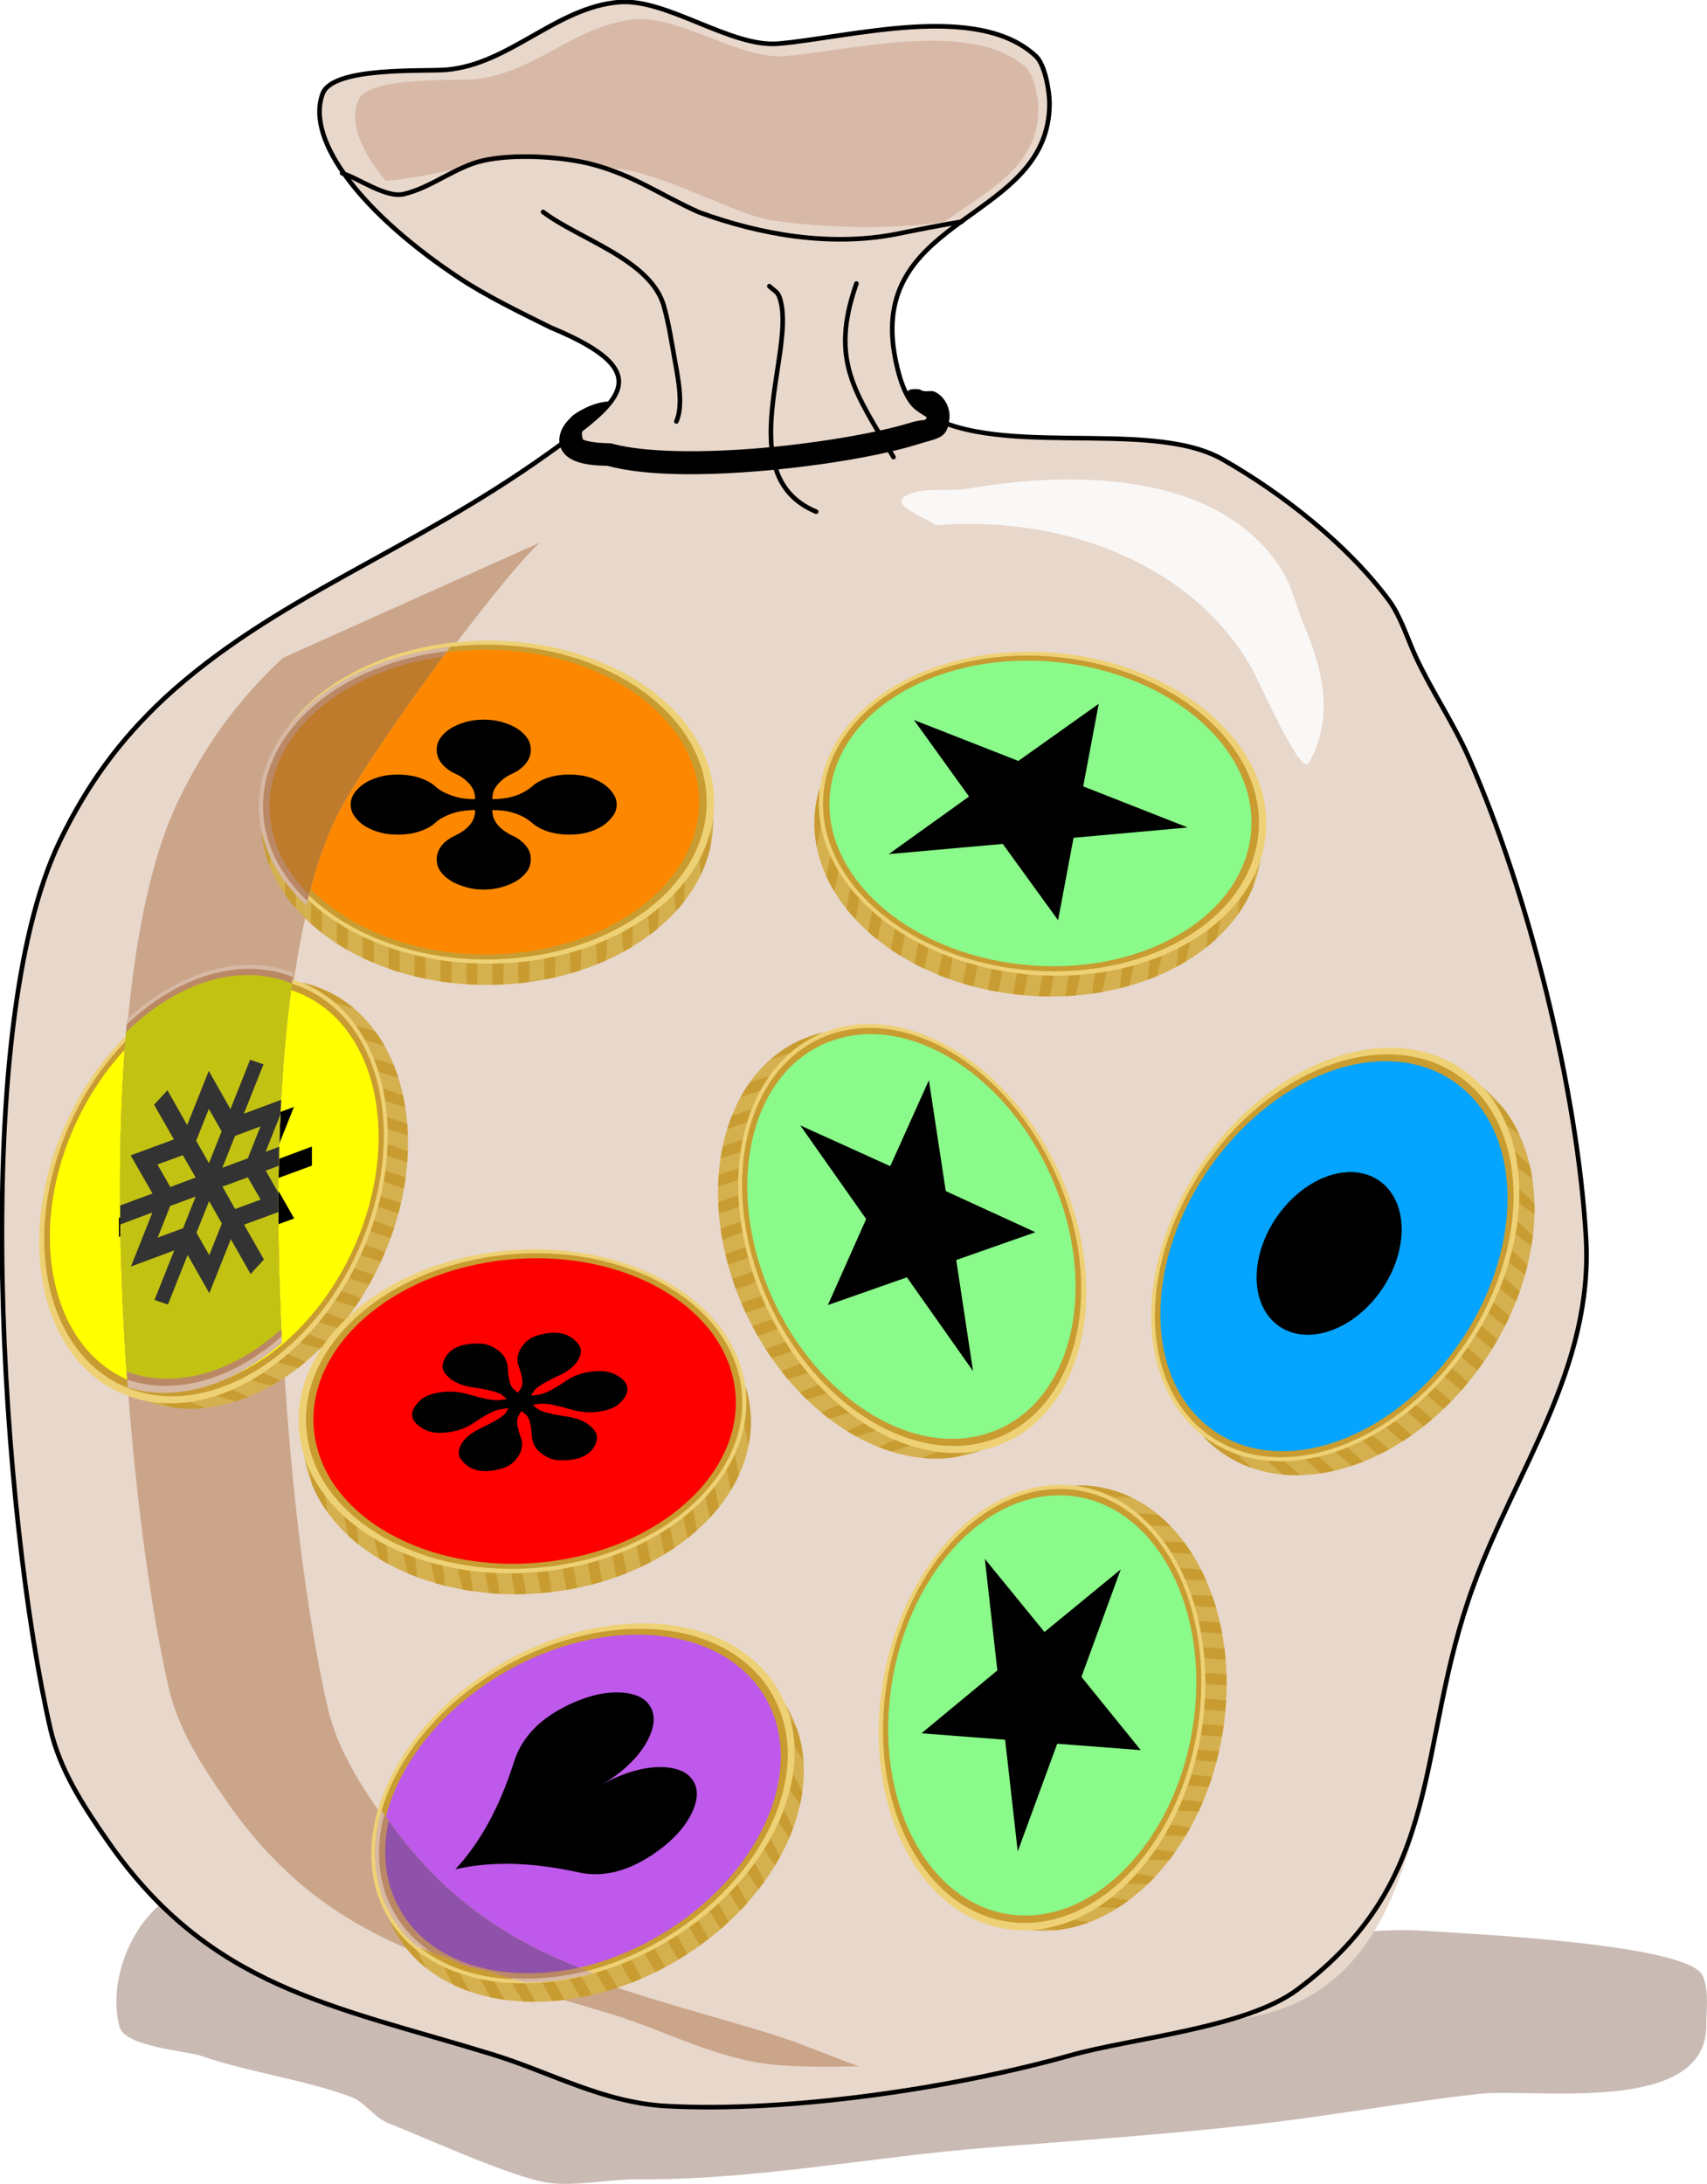 <?xml version="1.0" encoding="UTF-8" standalone="no"?>
<svg
   xmlns:dc="http://purl.org/dc/elements/1.1/"
   xmlns:cc="http://creativecommons.org/ns#"
   xmlns:rdf="http://www.w3.org/1999/02/22-rdf-syntax-ns#"
   xmlns:svg="http://www.w3.org/2000/svg"
   xmlns="http://www.w3.org/2000/svg"
   xmlns:sodipodi="http://sodipodi.sourceforge.net/DTD/sodipodi-0.dtd"
   xmlns:inkscape="http://www.inkscape.org/namespaces/inkscape"
   sodipodi:docname="taskbody_v3.svg"
   inkscape:version="1.0 (4035a4fb49, 2020-05-01)"
   id="svg7166"
   version="1.1"
   viewBox="0 0 370.986 474.544"
   height="474.544mm"
   width="370.986mm">
  <defs
     id="defs7160" />
  <sodipodi:namedview
     inkscape:window-maximized="1"
     inkscape:window-y="222"
     inkscape:window-x="-8"
     inkscape:window-height="987"
     inkscape:window-width="1680"
     fit-margin-bottom="0"
     fit-margin-right="0"
     fit-margin-left="0"
     fit-margin-top="0"
     inkscape:snap-global="false"
     showgrid="false"
     inkscape:document-rotation="0"
     inkscape:current-layer="purse_stock"
     inkscape:document-units="mm"
     inkscape:cy="862.22046"
     inkscape:cx="-421.1426"
     inkscape:zoom="0.14882923"
     inkscape:pageshadow="2"
     inkscape:pageopacity="0.0"
     borderopacity="1.0"
     bordercolor="#666666"
     pagecolor="#ffffff"
     id="base" />
  <g
     transform="translate(53.425,211.852)"
     id="layer1"
     inkscape:groupmode="layer"
     inkscape:label="Ebene 1">
    <g
       style="stroke-width:0.294"
       id="purse_stock"
       transform="matrix(2.235,0,0,2.235,380.313,264.349)">
      <path
         id="path1246"
         d="m -172.08,-29.81 c -6.759,-1.334 -12.016,7.527 -10.362,13.791 0.518,1.962 6.483,2.327 8.026,2.858 4.653,1.602 10.078,2.297 14.554,3.992 1.285,0.487 2.201,2 3.594,2.54 3.398,1.318 11.814,5.191 15.393,5.761 2.607,0.416 6.041,-0.341 8.685,-0.318 11.501,0.101 22.771,-2.183 34.2,-3.085 8.7,-0.686 17.425,-1.286 26.114,-2.268 7.199,-0.814 14.355,-2.143 21.562,-2.949 5.415,-0.605 22.161,2.147 22.161,-6.623 0,-1.534 0.312,-3.458 -0.359,-4.899 -1.467,-3.149 -24.154,-4.115 -26.593,-4.31 -5.473,-0.436 -10.489,0.708 -15.932,1.089 -13.174,0.921 -26.378,1.268 -39.53,-0.091 -9.697,-1.002 -19.536,-2.207 -29.168,-3.584 -10.615,-1.517 -21.775,-5.004 -32.343,-1.905 z"
         style="font-variation-settings:normal;vector-effect:none;fill:#c9bbb3;fill-opacity:1;stroke:none;stroke-width:0.448;stroke-linecap:round;stroke-linejoin:round;stroke-miterlimit:4;stroke-dasharray:none;stroke-dashoffset:0;stroke-opacity:1;paint-order:markers fill stroke;stop-color:#000000" />
      <path
         style="fill:#e8d7cb;fill-opacity:1;stroke:none;stroke-width:1.79;stroke-linecap:round;stroke-linejoin:round;paint-order:markers fill stroke;stop-color:#000000"
         d="m -178.082,-145.174 c -4.407,4.129 -7.467,8.35 -10.122,13.791 -9.104,18.658 -5.588,66.381 -0.958,86.42 0.937,4.055 3.289,7.619 5.63,10.978 9.891,14.195 21.808,15.887 37.314,20.641 5.692,1.745 10.767,4.695 16.95,5.035 11.825,0.651 28.004,-1.74 39.35,-4.945 5.856,-1.654 11.179,-2.598 17.294,-3.676 18.132,-3.197 16.08,-26.205 21.817,-41.915 4.158,-11.387 11.707,-21.214 10.961,-33.933 -0.839,-14.295 -5.527,-33.29 -11.38,-46.59 -1.492,-3.391 -3.606,-6.484 -5.151,-9.799 -0.815,-1.75 -1.483,-3.983 -2.635,-5.535 -3.997,-5.382 -10.31,-10.371 -16.171,-13.7 -7.328,-4.163 -22.742,0.286 -29.707,-4.99 -1.298,-0.983 -1.958,-3.791 -2.216,-5.353 -2.236,-13.551 15.093,-12.804 15.093,-24.27 0,-1.153 -0.427,-3.747 -1.318,-4.582 -5.688,-5.334 -18.092,-1.826 -25.036,-1.225 -4.626,0.4 -10.885,-4.427 -15.513,-4.037 -6.126,0.516 -10.612,6.036 -16.77,6.578 -2.124,0.187 -11.038,-0.339 -12.039,2.314 -1.74,4.614 4.051,11.826 13.307,17.95 2.721,1.8 6.203,3.473 9.284,5.001 10.493,4.346 6.069,7.207 -0.615,12.013 -13.564,9.712 -26.649,13.964 -37.368,23.83 z"
         id="path1104"
         sodipodi:nodetypes="csssssssssssssscssscsssccc" />
      <path
         d="m -131.865,-211.208 c -0.138,0.002 -0.275,0.008 -0.41,0.019 -5.733,0.457 -9.931,5.351 -15.694,5.832 -1.988,0.166 -10.33,-0.301 -11.266,2.051 -0.85,2.135 0.223,4.898 2.672,7.823 3.989,-0.305 7.609,-1.531 11.677,-2.031 3.758,-0.462 7.935,0.307 11.603,0.965 4.9,0.879 10.947,4.473 14.518,4.947 5.218,0.693 11.016,0.896 16.562,0.1 4.093,-2.999 9.11,-5.305 9.11,-10.96 0,-1.022 -0.4,-3.322 -1.233,-4.062 -5.323,-4.729 -16.931,-1.619 -23.43,-1.086 -4.194,0.344 -9.822,-3.662 -14.107,-3.599 z"
         style="font-variation-settings:normal;vector-effect:none;fill:#d8b9a7;fill-opacity:1;stroke:none;stroke-width:1.79;stroke-linecap:round;stroke-linejoin:round;stroke-miterlimit:4;stroke-dasharray:none;stroke-dashoffset:0;stroke-opacity:1;paint-order:markers fill stroke;stop-color:#000000"
         id="path1106" />
      <path
         id="path1138"
         d="m -141.257,-192.461 c 3.477,2.651 10.488,4.629 11.753,9.174 0.488,1.755 0.754,3.565 1.08,5.357 0.319,1.754 0.815,4.31 0.127,5.838"
         style="font-variation-settings:normal;vector-effect:none;fill:none;fill-opacity:1;stroke:#000000;stroke-width:0.448;stroke-linecap:round;stroke-linejoin:round;stroke-miterlimit:4;stroke-dasharray:none;stroke-dashoffset:0;stroke-opacity:1;paint-order:markers fill stroke;stop-color:#000000" />
      <path
         id="path1140"
         d="m -119.255,-185.243 c 0.311,0.315 0.765,0.536 0.932,0.946 1.959,4.83 -4.919,17.451 3.621,20.979"
         style="font-variation-settings:normal;vector-effect:none;fill:none;fill-opacity:1;stroke:#000000;stroke-width:0.448;stroke-linecap:round;stroke-linejoin:round;stroke-miterlimit:4;stroke-dasharray:none;stroke-dashoffset:0;stroke-opacity:1;paint-order:markers fill stroke;stop-color:#000000" />
      <path
         id="path1142"
         d="m -110.785,-185.5 c -2.627,7.474 -0.134,10.584 3.6,16.873"
         style="font-variation-settings:normal;vector-effect:none;fill:none;fill-opacity:1;stroke:#000000;stroke-width:0.448;stroke-linecap:round;stroke-linejoin:round;stroke-miterlimit:4;stroke-dasharray:none;stroke-dashoffset:0;stroke-opacity:1;paint-order:markers fill stroke;stop-color:#000000" />
      <path
         style="fill:none;fill-opacity:1;stroke:#000000;stroke-width:0.448;stroke-linecap:round;stroke-linejoin:round;stroke-miterlimit:4;stroke-dasharray:none;paint-order:markers fill stroke;stop-color:#000000"
         d="m -178.082,-145.174 c -4.407,4.129 -7.467,8.35 -10.122,13.791 -9.104,18.658 -5.588,66.381 -0.958,86.42 0.937,4.055 3.289,7.619 5.63,10.978 9.891,14.195 21.808,15.887 37.314,20.641 5.692,1.745 10.767,4.695 16.95,5.035 11.825,0.651 28.004,-1.74 39.35,-4.945 5.856,-1.654 16.962,-2.645 21.952,-6.339 14.64,-10.837 11.421,-23.542 17.159,-39.253 4.158,-11.387 11.707,-21.214 10.961,-33.933 -0.839,-14.295 -5.527,-33.29 -11.38,-46.59 -1.492,-3.391 -3.606,-6.484 -5.151,-9.799 -0.815,-1.75 -1.483,-3.983 -2.635,-5.535 -3.997,-5.382 -10.31,-10.371 -16.171,-13.7 -7.328,-4.163 -22.742,0.286 -29.707,-4.99 -1.298,-0.983 -1.958,-3.791 -2.216,-5.353 -2.236,-13.551 15.093,-12.804 15.093,-24.27 0,-1.153 -0.427,-3.747 -1.318,-4.582 -5.688,-5.334 -18.092,-1.826 -25.036,-1.225 -4.626,0.4 -10.885,-4.427 -15.513,-4.037 -6.126,0.516 -10.612,6.036 -16.77,6.578 -2.124,0.187 -11.038,-0.339 -12.039,2.314 -1.74,4.614 4.051,11.826 13.307,17.95 2.603,1.722 5.902,3.327 8.88,4.801 10.789,4.472 6.679,7.275 -0.339,12.304 -13.518,9.647 -26.555,13.903 -37.241,23.738 z"
         id="path1104-0"
         sodipodi:nodetypes="csssssssssssssscssscsssccc" />
      <path
         sodipodi:nodetypes="csssccc"
         id="path1191"
         d="m -160.802,-196.23 c 1.609,0.499 4.281,2.439 5.993,2.037 2.698,-0.634 5.01,-2.636 7.687,-3.256 2.976,-0.689 7.822,-0.403 10.736,0.385 4.078,1.103 6.575,2.979 10.291,4.635 6.018,2.202 12.743,3.353 19.122,2.133 1.539,-0.318 4.893,-0.978 6.437,-1.219"
         style="font-variation-settings:normal;vector-effect:none;fill:none;fill-opacity:1;stroke:#000000;stroke-width:0.448;stroke-linecap:round;stroke-linejoin:round;stroke-miterlimit:4;stroke-dasharray:none;stroke-dashoffset:0;stroke-opacity:1;paint-order:markers fill stroke;stop-color:#000000" />
      <path
         id="path1104-5"
         style="fill:#cba58a;fill-opacity:1;stroke:none;stroke-width:1.79;stroke-linecap:round;stroke-linejoin:round;paint-order:markers fill stroke;stop-color:#000000"
         d="m -166.561,-149.105 c -4.407,4.129 -7.467,8.35 -10.122,13.791 -9.104,18.658 -5.588,66.381 -0.958,86.42 0.937,4.055 3.289,7.619 5.63,10.978 9.891,14.195 21.808,15.887 37.314,20.641 5.692,1.745 10.767,4.695 16.95,5.036 2.26,0.124 4.679,0.137 7.193,0.055 -2.892,-1.027 -5.707,-2.271 -8.69,-3.185 -15.506,-4.754 -27.423,-6.446 -37.314,-20.641 -2.341,-3.359 -4.693,-6.923 -5.63,-10.978 -4.63,-20.039 -8.146,-67.762 0.958,-86.42 2.655,-5.441 15.238,-22.773 19.645,-26.901 z"
         sodipodi:nodetypes="cssssscsssscc" />
      <path
         style="font-variation-settings:normal;opacity:1;vector-effect:none;fill:#faf8f6;fill-opacity:1;stroke:none;stroke-width:0.448;stroke-linecap:round;stroke-linejoin:round;stroke-miterlimit:4;stroke-dasharray:none;stroke-dashoffset:0;stroke-opacity:1;paint-order:markers fill stroke;stop-color:#000000;stop-opacity:1"
         d="m -103.024,-162.001 c 11.502,-0.95 24.295,3.166 30.486,13.564 1.026,1.724 4.936,10.948 5.75,9.527 2.518,-4.401 1.305,-9.192 -0.479,-13.383 -0.76,-1.785 -1.112,-3.688 -2.156,-5.353 -6.126,-9.768 -20.714,-9.642 -30.606,-7.893 -1.628,0.288 -4.747,-0.26 -6.169,0.817 -1.111,0.842 2.026,1.931 3.174,2.722 z"
         id="path1270" />
      <path
         style="color:#000000;font-style:normal;font-variant:normal;font-weight:normal;font-stretch:normal;font-size:medium;line-height:normal;font-family:sans-serif;font-variant-ligatures:normal;font-variant-position:normal;font-variant-caps:normal;font-variant-numeric:normal;font-variant-alternates:normal;font-variant-east-asian:normal;font-feature-settings:normal;font-variation-settings:normal;text-indent:0;text-align:start;text-decoration:none;text-decoration-line:none;text-decoration-style:solid;text-decoration-color:#000000;letter-spacing:normal;word-spacing:normal;text-transform:none;writing-mode:lr-tb;direction:ltr;text-orientation:mixed;dominant-baseline:auto;baseline-shift:baseline;text-anchor:start;white-space:normal;shape-padding:0;shape-margin:0;inline-size:0;clip-rule:nonzero;display:inline;overflow:visible;visibility:visible;opacity:1;isolation:auto;mix-blend-mode:normal;color-interpolation:sRGB;color-interpolation-filters:linearRGB;solid-color:#000000;solid-opacity:1;vector-effect:none;fill:#000000;fill-opacity:1;fill-rule:nonzero;stroke:none;stroke-width:2.222;stroke-linecap:round;stroke-linejoin:round;stroke-miterlimit:4;stroke-dasharray:none;stroke-dashoffset:0;stroke-opacity:1;paint-order:markers fill stroke;color-rendering:auto;image-rendering:auto;shape-rendering:auto;text-rendering:auto;enable-background:accumulate;stop-color:#000000;stop-opacity:1"
         d="m -104.124,-172.969 c 0.245,0.125 0.205,0.084 0.172,0.375 -0.066,0.582 -0.204,0.196 -1.565,0.618 -3.11,0.964 -8.772,1.964 -14.439,2.459 -5.667,0.495 -11.427,0.46 -14.58,-0.416 -0.093,-0.026 -0.19,-0.04 -0.287,-0.041 -1.341,-0.011 -2.196,-0.195 -2.527,-0.348 -0.037,-0.017 -0.012,-0.004 -0.035,-0.018 -0.367,-1.26 0.27,-1.523 2.984,-3.686 -1.435,-0.133 -3.114,0.717 -3.932,1.328 -0.65,0.608 -1.187,1.224 -1.324,2.117 -0.069,0.447 0.022,0.979 0.291,1.391 0.269,0.412 0.661,0.688 1.088,0.885 0.814,0.375 1.878,0.503 3.273,0.527 3.773,1.018 9.5,0.976 15.242,0.475 5.794,-0.506 11.491,-1.494 14.904,-2.553 2.189,-0.679 2.895,-0.567 3.114,-2.489 0.109,-0.961 -0.384,-2.103 -1.371,-2.605 -0.494,-0.251 -0.997,0.123 -1.504,-0.261 -2.719,-0.284 -0.131,1.714 0.496,2.242 z"
         id="path1446"
         sodipodi:nodetypes="csssccscccssscsssscc" />
      <g
         id="g847"
         style="stroke-width:0.184"
         transform="matrix(0.301,0.521,-0.599,0.346,163.579,928.192)">
        <g
           id="g4737-4-3-3-5-4-9-3-0-0"
           transform="matrix(-0.254,0,0,0.254,-1607.476,-355.333)"
           style="stroke-width:0.184">
          <g
             transform="matrix(1.363,0,0,1,-1347.196,-598.507)"
             id="use7391-7-7-1-8-9-4-8-0-9-7-1-6-5-5"
             style="stroke-width:0.184">
            <path
               d="m 1074.281,606.029 c -42.303,0 -76.585,55.943 -76.585,124.964 0,69.026 34.285,124.983 76.585,124.983 2.047,0 4.076,-0.13 6.083,-0.387 -39.458,-5.058 -70.514,-58.916 -70.514,-124.599 0,-65.683 31.058,-119.522 70.514,-124.58 -2.007,-0.257 -4.036,-0.387 -6.083,-0.387 z"
               style="color:#000000;fill:#d5b04f;stroke-width:0.184"
               id="path7395-7-0-8-9-1-7-6-9-4-7-0-4-8-5"
               inkscape:connector-curvature="0" />
            <path
               d="m 1063.239,607.323 c -4.893,1.153 -9.634,3.062 -14.181,5.65 3.243,0.313 7.109,0.5 11.276,0.522 4.191,-2.48 8.548,-4.389 13.043,-5.65 -2.941,-0.288 -6.401,-0.471 -10.138,-0.522 z m -14.11,14.317 c -4.692,0 -9.021,0.218 -12.569,0.58 -1.512,1.399 -2.989,2.873 -4.435,4.431 2.808,0.508 6.708,0.886 11.193,1.064 1.948,-2.169 3.953,-4.201 6.024,-6.075 -0.072,-10e-5 -0.141,0 -0.213,0 z m -13.399,14.356 c -4.436,0.064 -8.468,0.327 -11.703,0.716 -0.985,1.399 -1.953,2.836 -2.893,4.315 2.897,0.509 6.913,0.879 11.502,1.045 1.306,-2.104 2.66,-4.128 4.055,-6.075 -0.319,0.002 -0.645,-0.004 -0.961,0 z m -9.225,14.317 c -4.134,0.06 -7.923,0.291 -11.039,0.638 -0.772,1.509 -1.512,3.055 -2.241,4.624 3.108,0.455 7.183,0.776 11.751,0.89 0.957,-2.098 1.942,-4.159 2.976,-6.153 -0.484,-0.002 -0.972,-0.007 -1.447,0 z m -4.968,14.317 c -4.633,0.014 -8.899,0.232 -12.379,0.6 -0.597,1.572 -1.176,3.162 -1.731,4.779 3.226,0.421 7.327,0.712 11.881,0.793 0.708,-2.097 1.451,-4.15 2.229,-6.172 z m -7.079,14.336 c -3.579,0 -6.949,0.128 -9.925,0.348 -0.495,1.775 -0.955,3.579 -1.399,5.398 3.299,0.29 7.167,0.445 11.324,0.445 0.24,0 0.473,10e-4 0.711,0 0.504,-2.086 1.043,-4.143 1.613,-6.172 -0.763,-0.012 -1.539,-0.019 -2.324,-0.019 z m -5.585,14.336 c -2.706,0 -5.282,0.083 -7.672,0.213 -0.361,1.879 -0.688,3.791 -0.996,5.708 2.657,0.166 5.584,0.271 8.668,0.271 1.173,0 2.316,-0.013 3.439,-0.039 0.327,-2.055 0.69,-4.083 1.079,-6.095 -1.458,-0.044 -2.967,-0.058 -4.518,-0.058 z m -6.688,14.336 c -1.084,0.016 -2.123,0.059 -3.154,0.097 -0.228,1.98 -0.422,3.966 -0.593,5.978 1.894,0.077 3.885,0.116 5.953,0.116 2.153,0 4.225,-0.052 6.189,-0.135 0.168,-1.982 0.368,-3.95 0.593,-5.901 -2.137,-0.101 -4.411,-0.155 -6.782,-0.155 -0.748,0 -1.477,-0.011 -2.205,0 z m 2.205,14.317 c -2.265,0 -4.445,0.043 -6.498,0.135 -0.084,1.958 -0.137,3.92 -0.166,5.901 2.102,0.097 4.336,0.155 6.664,0.155 1.901,0 3.732,-0.031 5.49,-0.097 0.029,-2.015 0.08,-4.008 0.166,-5.998 -1.807,-0.07 -3.695,-0.097 -5.656,-0.097 z m 0,14.336 c -2.31,0 -4.529,0.059 -6.617,0.155 0.052,1.98 0.129,3.946 0.237,5.901 2.018,0.089 4.158,0.135 6.379,0.135 2.008,0 3.941,-0.043 5.786,-0.116 -0.109,-1.978 -0.197,-3.974 -0.249,-5.978 -1.772,-0.067 -3.619,-0.097 -5.537,-0.097 z m 0,14.336 c -1.991,0 -3.908,0.044 -5.739,0.116 0.196,2.015 0.422,4.016 0.676,5.998 1.628,0.056 3.316,0.077 5.063,0.077 2.488,0 4.865,-0.064 7.091,-0.174 -0.249,-1.945 -0.483,-3.905 -0.676,-5.882 -2.029,-0.09 -4.181,-0.135 -6.415,-0.135 z m -2.205,14.336 c -0.554,0.008 -1.071,0.025 -1.613,0.039 0.357,2.063 0.743,4.115 1.162,6.133 0.872,0.015 1.756,0.019 2.656,0.019 3.392,0 6.59,-0.111 9.45,-0.31 -0.384,-1.861 -0.748,-3.731 -1.079,-5.63 -2.577,-0.155 -5.403,-0.252 -8.371,-0.252 -0.748,0 -1.477,-0.011 -2.205,0 z m 8.359,14.317 c -2.408,0 -4.714,0.051 -6.877,0.155 0.516,2.002 1.059,3.993 1.636,5.94 1.682,0.06 3.429,0.097 5.241,0.097 2.416,0 4.73,-0.05 6.901,-0.155 -0.578,-1.95 -1.12,-3.934 -1.636,-5.94 -1.69,-0.06 -3.445,-0.097 -5.265,-0.097 z m 2.241,14.336 c -1.641,0 -3.23,0.028 -4.766,0.077 0.737,2.069 1.518,4.103 2.324,6.095 0.802,0.013 1.617,0.019 2.443,0.019 3.449,0 6.698,-0.124 9.592,-0.329 -0.748,-1.858 -1.471,-3.743 -2.158,-5.669 -2.322,-0.122 -4.818,-0.193 -7.435,-0.193 z m 10.067,14.336 c -3.131,0 -6.098,0.1 -8.786,0.271 0.958,1.986 1.96,3.918 2.988,5.804 1.849,0.073 3.786,0.116 5.798,0.116 2.209,0 4.336,-0.048 6.344,-0.135 -1.065,-1.954 -2.094,-3.956 -3.083,-6.017 -1.066,-0.023 -2.15,-0.039 -3.261,-0.039 z m 5.585,14.317 c -2.217,0 -4.353,0.047 -6.367,0.135 1.377,2.095 2.8,4.11 4.269,6.036 0.69,0.009 1.391,0.019 2.099,0.019 3.537,0 6.867,-0.114 9.818,-0.329 -1.391,-1.84 -2.747,-3.754 -4.056,-5.746 -1.839,-0.072 -3.763,-0.116 -5.763,-0.116 z m 13.992,14.336 c -3.149,0 -6.132,0.098 -8.834,0.271 2.074,2.127 4.213,4.1 6.415,5.901 0.794,0.013 1.601,0.019 2.419,0.019 3.369,0 6.547,-0.113 9.391,-0.31 -2.157,-1.788 -4.263,-3.742 -6.296,-5.843 -1.013,-0.021 -2.042,-0.039 -3.095,-0.039 z m 18.723,14.336 c -2.817,0 -5.499,0.092 -7.968,0.232 6.702,3.128 13.788,4.798 21.106,4.798 1.715,0 3.411,-0.09 5.099,-0.271 0.236,-0.053 0.462,-0.1 0.676,-0.155 -5.182,-0.698 -10.22,-2.248 -15.059,-4.547 -1.253,-0.032 -2.536,-0.058 -3.853,-0.058 z"
               id="path7397-4-6-5-8-9-6-0-2-6-5-4-7-7-2"
               inkscape:connector-curvature="0"
               style="fill:#c89c31;fill-rule:evenodd;stroke-width:0.184" />
          </g>
          <path
             d="m 232.061,131.986 c 0,69.023 -46.081,124.979 -102.924,124.979 -56.843,0 -102.923,-55.955 -102.923,-124.979 0,-69.023 46.081,-124.979 102.923,-124.979 56.843,0 102.924,55.955 102.924,124.979 z"
             style="color:#000000;fill:#eed175;stroke-width:0.184"
             id="path9060-8-0-1-1-3-5-3-4-5-9-4-1-1-0-9"
             inkscape:connector-curvature="0" />
          <path
             d="m 229.461,132.905 c 0,67.259 -44.903,121.785 -100.293,121.785 -55.39,0 -100.293,-54.525 -100.293,-121.785 0,-67.259 44.903,-121.785 100.293,-121.785 55.39,0 100.293,54.525 100.293,121.785 z"
             style="color:#000000;fill:#c89c31;stroke-width:0.184"
             id="path9062-1-4-89-6-9-9-1-8-4-2-8-1-5-4-0"
             inkscape:connector-curvature="0" />
          <path
             d="m 226.228,133.187 c 0,65.111 -43.469,117.894 -97.089,117.894 -53.62,0 -97.089,-52.784 -97.089,-117.894 0,-65.111 43.469,-117.894 97.089,-117.894 53.62,0 97.089,52.784 97.089,117.894 z"
             style="color:#000000;fill:#be59eb;fill-opacity:1;stroke-width:0.184"
             id="path9064-0-4-2-0-4-9-7-8-0-2-1-8-9-6-2"
             inkscape:connector-curvature="0" />
        </g>
        <path
           d="m -1641.365,-301.642 q -2.552,-7.315 -10.32,-14.722 -3.614,-3.459 -3.614,-8.907 0,-2.296 0.521,-4.438 0.503,-2.081 1.528,-3.734 0.987,-1.592 2.273,-2.51 1.211,-0.857 2.646,-0.857 1.434,0 2.645,0.857 1.267,0.888 2.273,2.51 0.988,1.592 1.528,3.734 0.521,2.051 0.521,4.438 0,-2.387 0.522,-4.438 0.54,-2.143 1.528,-3.734 1.006,-1.622 2.273,-2.51 1.211,-0.857 2.645,-0.857 1.435,0 2.646,0.857 1.285,0.918 2.273,2.51 1.024,1.653 1.528,3.734 0.522,2.143 0.522,4.438 0,5.509 -3.614,8.907 -7.768,7.407 -10.321,14.722 z"
           style="font-style:normal;font-variant:normal;font-weight:600;font-stretch:normal;font-size:62.5px;line-height:125%;font-family:FreeSans;-inkscape-font-specification:'FreeSans, Semi-Bold';text-align:start;letter-spacing:0px;word-spacing:0px;writing-mode:lr-tb;text-anchor:start;fill:#000000;fill-opacity:1;stroke:none;stroke-width:0.1px;stroke-linecap:butt;stroke-linejoin:miter;stroke-opacity:1"
           id="path8369-0-1-4"
           inkscape:connector-curvature="0" />
      </g>
      <g
         style="stroke-width:1.048"
         id="g8334-6"
         transform="matrix(-0.111,0.591,-0.679,-0.096,-529.243,763.558)">
        <g
           style="stroke-width:1.048"
           transform="matrix(-0.254,0,0,0.254,-1548.283,-417.997)"
           id="g4737-4-3-3-5-4-8-8-1">
          <g
             style="stroke-width:1.048"
             id="use7391-7-7-1-8-9-4-8-0-9-7-4-4-9"
             transform="matrix(1.363,0,0,1,-1347.196,-598.507)">
            <path
               inkscape:connector-curvature="0"
               id="path7395-7-0-8-9-1-7-6-9-4-7-06-3-1"
               style="color:#000000;fill:#d5b04f;stroke-width:1.048"
               d="m 1074.281,606.029 c -42.303,0 -76.585,55.943 -76.585,124.964 0,69.026 34.285,124.983 76.585,124.983 2.047,0 4.076,-0.13 6.083,-0.387 -39.458,-5.058 -70.514,-58.916 -70.514,-124.599 0,-65.683 31.058,-119.522 70.514,-124.58 -2.007,-0.257 -4.036,-0.387 -6.083,-0.387 z" />
            <path
               style="fill:#c89c31;fill-rule:evenodd;stroke-width:1.048"
               inkscape:connector-curvature="0"
               id="path7397-4-6-5-8-9-6-0-2-6-5-49-7-2"
               d="m 1063.239,607.323 c -4.893,1.153 -9.634,3.062 -14.181,5.65 3.243,0.313 7.109,0.5 11.276,0.522 4.191,-2.48 8.548,-4.389 13.043,-5.65 -2.941,-0.288 -6.401,-0.471 -10.138,-0.522 z m -14.11,14.317 c -4.692,0 -9.021,0.218 -12.569,0.58 -1.512,1.399 -2.989,2.873 -4.435,4.431 2.808,0.508 6.708,0.886 11.193,1.064 1.948,-2.169 3.953,-4.201 6.024,-6.075 -0.072,-10e-5 -0.141,0 -0.213,0 z m -13.399,14.356 c -4.436,0.064 -8.468,0.327 -11.703,0.716 -0.985,1.399 -1.953,2.836 -2.893,4.315 2.897,0.509 6.913,0.879 11.502,1.045 1.306,-2.104 2.66,-4.128 4.055,-6.075 -0.319,0.002 -0.645,-0.004 -0.961,0 z m -9.225,14.317 c -4.134,0.06 -7.923,0.291 -11.039,0.638 -0.772,1.509 -1.512,3.055 -2.241,4.624 3.108,0.455 7.183,0.776 11.751,0.89 0.957,-2.098 1.942,-4.159 2.976,-6.153 -0.484,-0.002 -0.972,-0.007 -1.447,0 z m -4.968,14.317 c -4.633,0.014 -8.899,0.232 -12.379,0.6 -0.597,1.572 -1.176,3.162 -1.731,4.779 3.226,0.421 7.327,0.712 11.881,0.793 0.708,-2.097 1.451,-4.15 2.229,-6.172 z m -7.079,14.336 c -3.579,0 -6.949,0.128 -9.925,0.348 -0.495,1.775 -0.955,3.579 -1.399,5.398 3.299,0.29 7.167,0.445 11.324,0.445 0.24,0 0.473,10e-4 0.711,0 0.504,-2.086 1.043,-4.143 1.613,-6.172 -0.763,-0.012 -1.539,-0.019 -2.324,-0.019 z m -5.585,14.336 c -2.706,0 -5.282,0.083 -7.672,0.213 -0.361,1.879 -0.688,3.791 -0.996,5.708 2.657,0.166 5.584,0.271 8.668,0.271 1.173,0 2.316,-0.013 3.439,-0.039 0.327,-2.055 0.69,-4.083 1.079,-6.095 -1.458,-0.044 -2.967,-0.058 -4.518,-0.058 z m -6.688,14.336 c -1.084,0.016 -2.123,0.059 -3.154,0.097 -0.228,1.98 -0.422,3.966 -0.593,5.978 1.894,0.077 3.885,0.116 5.953,0.116 2.153,0 4.225,-0.052 6.189,-0.135 0.168,-1.982 0.368,-3.95 0.593,-5.901 -2.137,-0.101 -4.411,-0.155 -6.782,-0.155 -0.748,0 -1.477,-0.011 -2.205,0 z m 2.205,14.317 c -2.265,0 -4.445,0.043 -6.498,0.135 -0.084,1.958 -0.137,3.92 -0.166,5.901 2.102,0.097 4.336,0.155 6.664,0.155 1.901,0 3.732,-0.031 5.49,-0.097 0.029,-2.015 0.08,-4.008 0.166,-5.998 -1.807,-0.07 -3.695,-0.097 -5.656,-0.097 z m 0,14.336 c -2.31,0 -4.529,0.059 -6.617,0.155 0.052,1.98 0.129,3.946 0.237,5.901 2.018,0.089 4.158,0.135 6.379,0.135 2.008,0 3.941,-0.043 5.786,-0.116 -0.109,-1.978 -0.197,-3.974 -0.249,-5.978 -1.772,-0.067 -3.619,-0.097 -5.537,-0.097 z m 0,14.336 c -1.991,0 -3.908,0.044 -5.739,0.116 0.196,2.015 0.422,4.016 0.676,5.998 1.628,0.056 3.316,0.077 5.063,0.077 2.488,0 4.865,-0.064 7.091,-0.174 -0.249,-1.945 -0.483,-3.905 -0.676,-5.882 -2.029,-0.09 -4.181,-0.135 -6.415,-0.135 z m -2.205,14.336 c -0.554,0.008 -1.071,0.025 -1.613,0.039 0.357,2.063 0.743,4.115 1.162,6.133 0.872,0.015 1.756,0.019 2.656,0.019 3.392,0 6.59,-0.111 9.45,-0.31 -0.384,-1.861 -0.748,-3.731 -1.079,-5.63 -2.577,-0.155 -5.403,-0.252 -8.371,-0.252 -0.748,0 -1.477,-0.011 -2.205,0 z m 8.359,14.317 c -2.408,0 -4.714,0.051 -6.877,0.155 0.516,2.002 1.059,3.993 1.636,5.94 1.682,0.06 3.429,0.097 5.241,0.097 2.416,0 4.73,-0.05 6.901,-0.155 -0.578,-1.95 -1.12,-3.934 -1.636,-5.94 -1.69,-0.06 -3.445,-0.097 -5.265,-0.097 z m 2.241,14.336 c -1.641,0 -3.23,0.028 -4.766,0.077 0.737,2.069 1.518,4.103 2.324,6.095 0.802,0.013 1.617,0.019 2.443,0.019 3.449,0 6.698,-0.124 9.592,-0.329 -0.748,-1.858 -1.471,-3.743 -2.158,-5.669 -2.322,-0.122 -4.818,-0.193 -7.435,-0.193 z m 10.067,14.336 c -3.131,0 -6.098,0.1 -8.786,0.271 0.958,1.986 1.96,3.918 2.988,5.804 1.849,0.073 3.786,0.116 5.798,0.116 2.209,0 4.336,-0.048 6.344,-0.135 -1.065,-1.954 -2.094,-3.956 -3.083,-6.017 -1.066,-0.023 -2.15,-0.039 -3.261,-0.039 z m 5.585,14.317 c -2.217,0 -4.353,0.047 -6.367,0.135 1.377,2.095 2.8,4.11 4.269,6.036 0.69,0.009 1.391,0.019 2.099,0.019 3.537,0 6.867,-0.114 9.818,-0.329 -1.391,-1.84 -2.747,-3.754 -4.056,-5.746 -1.839,-0.072 -3.763,-0.116 -5.763,-0.116 z m 13.992,14.336 c -3.149,0 -6.132,0.098 -8.834,0.271 2.074,2.127 4.213,4.1 6.415,5.901 0.794,0.013 1.601,0.019 2.419,0.019 3.369,0 6.547,-0.113 9.391,-0.31 -2.157,-1.788 -4.263,-3.742 -6.296,-5.843 -1.013,-0.021 -2.042,-0.039 -3.095,-0.039 z m 18.723,14.336 c -2.817,0 -5.499,0.092 -7.968,0.232 6.702,3.128 13.788,4.798 21.106,4.798 1.715,0 3.411,-0.09 5.099,-0.271 0.236,-0.053 0.462,-0.1 0.676,-0.155 -5.182,-0.698 -10.22,-2.248 -15.059,-4.547 -1.253,-0.032 -2.536,-0.058 -3.853,-0.058 z" />
          </g>
          <path
             inkscape:connector-curvature="0"
             id="path9060-8-0-1-1-3-5-3-4-5-9-4-6-1-1"
             style="color:#000000;fill:#eed175;stroke-width:1.048"
             d="m 232.061,131.986 c 0,69.023 -46.081,124.979 -102.924,124.979 -56.843,0 -102.923,-55.955 -102.923,-124.979 0,-69.023 46.081,-124.979 102.923,-124.979 56.843,0 102.924,55.955 102.924,124.979 z" />
          <path
             inkscape:connector-curvature="0"
             id="path9062-1-4-89-6-9-9-1-8-4-2-8-6-3-4"
             style="color:#000000;fill:#c89c31;stroke-width:1.048"
             d="m 229.461,132.905 c 0,67.259 -44.903,121.785 -100.293,121.785 -55.39,0 -100.293,-54.525 -100.293,-121.785 0,-67.259 44.903,-121.785 100.293,-121.785 55.39,0 100.293,54.525 100.293,121.785 z" />
          <path
             inkscape:connector-curvature="0"
             id="path9064-0-4-2-0-4-9-7-8-0-2-1-5-80-6"
             style="color:#000000;fill:#8afa8a;fill-opacity:1;stroke-width:1.048"
             d="m 226.228,133.187 c 0,65.111 -43.469,117.894 -97.089,117.894 -53.62,0 -97.089,-52.784 -97.089,-117.894 0,-65.111 43.469,-117.894 97.089,-117.894 53.62,0 97.089,52.784 97.089,117.894 z" />
        </g>
        <g
           style="font-style:normal;font-variant:normal;font-weight:600;font-stretch:normal;font-size:75px;line-height:125%;font-family:FreeSans;-inkscape-font-specification:'FreeSans, Semi-Bold';text-align:start;letter-spacing:0px;word-spacing:0px;writing-mode:lr-tb;text-anchor:start;fill:#000000;fill-opacity:1;stroke:none;stroke-width:1.048px;stroke-linecap:butt;stroke-linejoin:miter;stroke-opacity:1"
           id="text8294-7-8-6-0"
           transform="matrix(0.743,0,0,0.902,-582.277,265.025)">
          <path
             d="m -1369.706,-725.554 h 18.28 l 5.676,-17.364 5.707,17.364 h 18.25 l -14.771,10.773 5.676,17.334 -14.862,-10.742 -14.832,10.742 5.646,-17.334 z"
             style="font-style:normal;font-variant:normal;font-weight:600;font-stretch:normal;font-size:62.5px;line-height:125%;font-family:FreeSans;-inkscape-font-specification:'FreeSans, Semi-Bold';text-align:start;writing-mode:lr-tb;text-anchor:start;stroke-width:1.048px"
             id="path8372-6-8-8-7"
             inkscape:connector-curvature="0" />
        </g>
      </g>
      <g
         id="g10322"
         transform="matrix(-0.57,-0.194,0.254,-0.637,-1045.683,-655.713)"
         style="stroke-width:0.149">
        <g
           transform="matrix(0.254,0,0,0.254,-1724.239,-394.733)"
           id="g4737-4-3-3-5-4-2-9-56"
           style="stroke-width:0.149">
          <g
             id="use7391-7-7-1-8-9-4-8-0-9-7-0-3-4"
             transform="matrix(1.363,0,0,1,-1347.196,-598.507)"
             style="stroke-width:0.149">
            <path
               inkscape:connector-curvature="0"
               id="path7395-7-0-8-9-1-7-6-9-4-7-8-4-6"
               style="color:#000000;fill:#d5b04f;stroke-width:0.149"
               d="m 1074.281,606.029 c -42.303,0 -76.585,55.943 -76.585,124.964 0,69.026 34.285,124.983 76.585,124.983 2.047,0 4.076,-0.13 6.083,-0.387 -39.458,-5.058 -70.514,-58.916 -70.514,-124.599 0,-65.683 31.058,-119.522 70.514,-124.58 -2.007,-0.257 -4.036,-0.387 -6.083,-0.387 z" />
            <path
               style="fill:#c89c31;fill-rule:evenodd;stroke-width:0.149"
               inkscape:connector-curvature="0"
               id="path7397-4-6-5-8-9-6-0-2-6-5-3-7-3"
               d="m 1063.239,607.323 c -4.893,1.153 -9.634,3.062 -14.181,5.65 3.243,0.313 7.109,0.5 11.276,0.522 4.191,-2.48 8.548,-4.389 13.043,-5.65 -2.941,-0.288 -6.401,-0.471 -10.138,-0.522 z m -14.11,14.317 c -4.692,0 -9.021,0.218 -12.569,0.58 -1.512,1.399 -2.989,2.873 -4.435,4.431 2.808,0.508 6.708,0.886 11.193,1.064 1.948,-2.169 3.953,-4.201 6.024,-6.075 -0.072,-10e-5 -0.141,0 -0.213,0 z m -13.399,14.356 c -4.436,0.064 -8.468,0.327 -11.703,0.716 -0.985,1.399 -1.953,2.836 -2.893,4.315 2.897,0.509 6.913,0.879 11.502,1.045 1.306,-2.104 2.66,-4.128 4.055,-6.075 -0.319,0.002 -0.645,-0.004 -0.961,0 z m -9.225,14.317 c -4.134,0.06 -7.923,0.291 -11.039,0.638 -0.772,1.509 -1.512,3.055 -2.241,4.624 3.108,0.455 7.183,0.776 11.751,0.89 0.957,-2.098 1.942,-4.159 2.976,-6.153 -0.484,-0.002 -0.972,-0.007 -1.447,0 z m -4.968,14.317 c -4.633,0.014 -8.899,0.232 -12.379,0.6 -0.597,1.572 -1.176,3.162 -1.731,4.779 3.226,0.421 7.327,0.712 11.881,0.793 0.708,-2.097 1.451,-4.15 2.229,-6.172 z m -7.079,14.336 c -3.579,0 -6.949,0.128 -9.925,0.348 -0.495,1.775 -0.955,3.579 -1.399,5.398 3.299,0.29 7.167,0.445 11.324,0.445 0.24,0 0.473,10e-4 0.711,0 0.504,-2.086 1.043,-4.143 1.613,-6.172 -0.763,-0.012 -1.539,-0.019 -2.324,-0.019 z m -5.585,14.336 c -2.706,0 -5.282,0.083 -7.672,0.213 -0.361,1.879 -0.688,3.791 -0.996,5.708 2.657,0.166 5.584,0.271 8.668,0.271 1.173,0 2.316,-0.013 3.439,-0.039 0.327,-2.055 0.69,-4.083 1.079,-6.095 -1.458,-0.044 -2.967,-0.058 -4.518,-0.058 z m -6.688,14.336 c -1.084,0.016 -2.123,0.059 -3.154,0.097 -0.228,1.98 -0.422,3.966 -0.593,5.978 1.894,0.077 3.885,0.116 5.953,0.116 2.153,0 4.225,-0.052 6.189,-0.135 0.168,-1.982 0.368,-3.95 0.593,-5.901 -2.137,-0.101 -4.411,-0.155 -6.782,-0.155 -0.748,0 -1.477,-0.011 -2.205,0 z m 2.205,14.317 c -2.265,0 -4.445,0.043 -6.498,0.135 -0.084,1.958 -0.137,3.92 -0.166,5.901 2.102,0.097 4.336,0.155 6.664,0.155 1.901,0 3.732,-0.031 5.49,-0.097 0.029,-2.015 0.08,-4.008 0.166,-5.998 -1.807,-0.07 -3.695,-0.097 -5.656,-0.097 z m 0,14.336 c -2.31,0 -4.529,0.059 -6.617,0.155 0.052,1.98 0.129,3.946 0.237,5.901 2.018,0.089 4.158,0.135 6.379,0.135 2.008,0 3.941,-0.043 5.786,-0.116 -0.109,-1.978 -0.197,-3.974 -0.249,-5.978 -1.772,-0.067 -3.619,-0.097 -5.537,-0.097 z m 0,14.336 c -1.991,0 -3.908,0.044 -5.739,0.116 0.196,2.015 0.422,4.016 0.676,5.998 1.628,0.056 3.316,0.077 5.063,0.077 2.488,0 4.865,-0.064 7.091,-0.174 -0.249,-1.945 -0.483,-3.905 -0.676,-5.882 -2.029,-0.09 -4.181,-0.135 -6.415,-0.135 z m -2.205,14.336 c -0.554,0.008 -1.071,0.025 -1.613,0.039 0.357,2.063 0.743,4.115 1.162,6.133 0.872,0.015 1.756,0.019 2.656,0.019 3.392,0 6.59,-0.111 9.45,-0.31 -0.384,-1.861 -0.748,-3.731 -1.079,-5.63 -2.577,-0.155 -5.403,-0.252 -8.371,-0.252 -0.748,0 -1.477,-0.011 -2.205,0 z m 8.359,14.317 c -2.408,0 -4.714,0.051 -6.877,0.155 0.516,2.002 1.059,3.993 1.636,5.94 1.682,0.06 3.429,0.097 5.241,0.097 2.416,0 4.73,-0.05 6.901,-0.155 -0.578,-1.95 -1.12,-3.934 -1.636,-5.94 -1.69,-0.06 -3.445,-0.097 -5.265,-0.097 z m 2.241,14.336 c -1.641,0 -3.23,0.028 -4.766,0.077 0.737,2.069 1.518,4.103 2.324,6.095 0.802,0.013 1.617,0.019 2.443,0.019 3.449,0 6.698,-0.124 9.592,-0.329 -0.748,-1.858 -1.471,-3.743 -2.158,-5.669 -2.322,-0.122 -4.818,-0.193 -7.435,-0.193 z m 10.067,14.336 c -3.131,0 -6.098,0.1 -8.786,0.271 0.958,1.986 1.96,3.918 2.988,5.804 1.849,0.073 3.786,0.116 5.798,0.116 2.209,0 4.336,-0.048 6.344,-0.135 -1.065,-1.954 -2.094,-3.956 -3.083,-6.017 -1.066,-0.023 -2.15,-0.039 -3.261,-0.039 z m 5.585,14.317 c -2.217,0 -4.353,0.047 -6.367,0.135 1.377,2.095 2.8,4.11 4.269,6.036 0.69,0.009 1.391,0.019 2.099,0.019 3.537,0 6.867,-0.114 9.818,-0.329 -1.391,-1.84 -2.747,-3.754 -4.056,-5.746 -1.839,-0.072 -3.763,-0.116 -5.763,-0.116 z m 13.992,14.336 c -3.149,0 -6.132,0.098 -8.834,0.271 2.074,2.127 4.213,4.1 6.415,5.901 0.794,0.013 1.601,0.019 2.419,0.019 3.369,0 6.547,-0.113 9.391,-0.31 -2.157,-1.788 -4.263,-3.742 -6.296,-5.843 -1.013,-0.021 -2.042,-0.039 -3.095,-0.039 z m 18.723,14.336 c -2.817,0 -5.499,0.092 -7.968,0.232 6.702,3.128 13.788,4.798 21.106,4.798 1.715,0 3.411,-0.09 5.099,-0.271 0.236,-0.053 0.462,-0.1 0.676,-0.155 -5.182,-0.698 -10.22,-2.248 -15.059,-4.547 -1.253,-0.032 -2.536,-0.058 -3.853,-0.058 z" />
          </g>
          <path
             inkscape:connector-curvature="0"
             id="path9060-8-0-1-1-3-5-3-4-5-9-4-5-31-7"
             style="color:#000000;fill:#eed175;stroke-width:0.149"
             d="m 232.061,131.986 c 0,69.023 -46.081,124.979 -102.924,124.979 -56.843,0 -102.923,-55.955 -102.923,-124.979 0,-69.023 46.081,-124.979 102.923,-124.979 56.843,0 102.924,55.955 102.924,124.979 z" />
          <path
             inkscape:connector-curvature="0"
             id="path9062-1-4-89-6-9-9-1-8-4-2-8-9-7-9"
             style="color:#000000;fill:#c89c31;stroke-width:0.149"
             d="m 229.461,132.905 c 0,67.259 -44.903,121.785 -100.293,121.785 -55.39,0 -100.293,-54.525 -100.293,-121.785 0,-67.259 44.903,-121.785 100.293,-121.785 55.39,0 100.293,54.525 100.293,121.785 z" />
          <path
             inkscape:connector-curvature="0"
             id="path9064-0-4-2-0-4-9-7-8-0-2-1-6-82-7"
             style="color:#000000;fill:#ffff00;fill-opacity:1;stroke-width:0.149"
             d="m 226.228,133.187 c 0,65.111 -43.469,117.894 -97.089,117.894 -53.62,0 -97.089,-52.784 -97.089,-117.894 0,-65.111 43.469,-117.894 97.089,-117.894 53.62,0 97.089,52.784 97.089,117.894 z" />
        </g>
        <path
           id="path8363-4-5"
           style="font-style:normal;font-variant:normal;font-weight:600;font-stretch:normal;font-size:62.5px;line-height:125%;font-family:FreeSans;-inkscape-font-specification:'FreeSans, Semi-Bold';text-align:start;letter-spacing:0px;word-spacing:0px;writing-mode:lr-tb;text-anchor:start;fill:#000000;fill-opacity:1;stroke:none;stroke-width:0.745px;stroke-linecap:butt;stroke-linejoin:miter;stroke-opacity:1"
           d="m -1693.057,-379.905 h 2.296 v 7.59 l 5.568,-4.164 v 8.28 l 5.07,-3.795 1.148,2.563 -5.09,3.795 5.587,4.14 -5.568,4.14 5.071,3.77 -1.148,2.563 -5.07,-3.795 v 8.304 l -5.568,-4.165 v 7.565 h -2.296 v -7.565 l -5.568,4.165 v -8.304 l -5.07,3.795 -1.148,-2.563 5.07,-3.77 -5.568,-4.14 5.587,-4.14 -5.09,-3.795 1.148,-2.563 5.07,3.795 v -8.28 l 5.568,4.164 z m -3.272,8.551 v 4.854 l 3.272,2.44 v -4.854 z m 8.84,0 -3.272,2.44 v 4.854 l 3.272,-2.44 z m -9.968,7.417 -3.291,2.44 3.272,2.415 3.272,-2.415 z m 11.098,0 -3.253,2.44 3.272,2.415 3.272,-2.415 z m -6.697,4.978 -3.272,2.44 v 4.879 l 3.272,-2.44 z m 2.296,0 v 4.879 l 3.272,2.44 v -4.879 z"
           inkscape:connector-curvature="0" />
      </g>
      <g
         style="stroke-width:1.047"
         transform="matrix(0,-0.511,-0.357,0,-65.828,-28.521)"
         id="g1104">
        <path
           d="M 83.273,276.123 C 66.321,271.581 55.174,240.846 58.372,207.467 61.57,174.086 77.901,150.707 94.853,155.249 c 0.82,0.22 1.627,0.5 2.42,0.84 -16.047,-1.791 -30.987,20.92 -34.03,52.684 -3.043,31.764 6.909,61.136 22.486,67.819 -0.816,-0.091 -1.635,-0.246 -2.456,-0.466 z"
           style="color:#000000;fill:#d5b04f;stroke-width:0.467"
           id="path7395-7-0-8-9-1-7-6-9-4-7-03-0-6-0"
           inkscape:connector-curvature="0" />
        <path
           d="m 78.909,274.312 c -1.907,-1.083 -3.719,-2.515 -5.421,-4.255 1.314,0.197 2.872,0.522 4.543,0.958 1.564,1.649 3.222,3.04 4.965,4.133 -1.192,-0.177 -2.587,-0.459 -4.087,-0.836 z m -4.991,-8.439 c -1.88,-0.504 -3.605,-1.074 -5.01,-1.63 -0.541,-0.839 -1.065,-1.71 -1.572,-2.619 1.149,0.056 2.729,0.292 4.535,0.687 0.68,1.258 1.389,2.456 2.132,3.585 -0.029,-0.008 -0.057,-0.015 -0.086,-0.023 z m -4.704,-8.381 c -1.775,-0.507 -3.378,-1.068 -4.657,-1.603 -0.33,-0.782 -0.651,-1.581 -0.96,-2.397 1.185,0.065 2.811,0.317 4.658,0.73 0.426,1.158 0.875,2.282 1.344,3.373 -0.128,-0.035 -0.259,-0.067 -0.385,-0.103 z m -3.033,-7.914 c -1.654,-0.473 -3.161,-0.991 -4.394,-1.494 -0.24,-0.813 -0.464,-1.64 -0.684,-2.477 1.266,0.114 2.914,0.396 4.75,0.831 0.286,1.117 0.586,2.22 0.908,3.295 -0.194,-0.051 -0.39,-0.101 -0.58,-0.155 z m -1.328,-7.457 c -1.856,-0.504 -3.555,-1.068 -4.933,-1.619 -0.167,-0.824 -0.325,-1.655 -0.472,-2.497 1.312,0.143 2.969,0.442 4.798,0.892 0.186,1.09 0.389,2.163 0.607,3.224 z m -2.173,-7.693 c -1.434,-0.384 -2.779,-0.808 -3.961,-1.234 -0.116,-0.912 -0.217,-1.834 -0.311,-2.761 1.335,0.214 2.893,0.554 4.559,1.001 0.096,0.026 0.19,0.05 0.285,0.076 0.105,1.063 0.226,2.115 0.36,3.158 -0.306,-0.076 -0.618,-0.156 -0.932,-0.24 z m -1.574,-7.533 c -1.084,-0.291 -2.113,-0.607 -3.065,-0.927 -0.058,-0.948 -0.1,-1.907 -0.135,-2.867 1.073,0.205 2.25,0.469 3.486,0.8 0.47,0.126 0.928,0.255 1.376,0.388 0.036,1.029 0.087,2.048 0.15,3.063 -0.587,-0.135 -1.192,-0.291 -1.813,-0.457 z m -2.016,-7.651 c -0.434,-0.124 -0.848,-0.256 -1.259,-0.385 1.98e-4,-0.982 0.014,-1.964 0.039,-2.955 0.763,0.166 1.562,0.361 2.391,0.583 0.863,0.231 1.691,0.479 2.474,0.73 -0.024,0.977 -0.035,1.95 -0.036,2.917 -0.861,-0.181 -1.775,-0.399 -2.725,-0.653 -0.3,-0.08 -0.593,-0.153 -0.884,-0.237 z m 1.547,-6.687 c -0.908,-0.243 -1.779,-0.498 -2.598,-0.763 0.057,-0.956 0.126,-1.91 0.207,-2.872 0.847,0.179 1.745,0.391 2.678,0.641 0.762,0.204 1.494,0.416 2.196,0.636 -0.082,0.977 -0.154,1.947 -0.211,2.918 -0.727,-0.16 -1.485,-0.35 -2.271,-0.561 z m 0.664,-6.933 c -0.926,-0.248 -1.812,-0.515 -2.644,-0.785 0.113,-0.952 0.235,-1.895 0.368,-2.828 0.813,0.174 1.672,0.381 2.563,0.619 0.805,0.216 1.577,0.444 2.313,0.677 -0.135,0.945 -0.263,1.901 -0.377,2.864 -0.713,-0.158 -1.455,-0.342 -2.224,-0.548 z m 0.664,-6.933 c -0.798,-0.214 -1.564,-0.441 -2.294,-0.672 0.172,-0.953 0.355,-1.897 0.549,-2.828 0.655,0.148 1.332,0.319 2.033,0.506 0.997,0.267 1.947,0.553 2.834,0.846 -0.19,0.914 -0.375,1.837 -0.543,2.772 -0.817,-0.174 -1.682,-0.383 -2.577,-0.623 z m -0.22,-7.17 c -0.222,-0.063 -0.428,-0.127 -0.644,-0.192 0.239,-0.959 0.488,-1.91 0.75,-2.841 0.35,0.086 0.704,0.179 1.065,0.276 1.359,0.364 2.636,0.761 3.773,1.164 -0.24,0.859 -0.473,1.724 -0.693,2.607 -1.04,-0.202 -2.177,-0.459 -3.366,-0.777 -0.3,-0.08 -0.593,-0.153 -0.884,-0.237 z m 4.013,-6.026 c -0.965,-0.259 -1.887,-0.531 -2.749,-0.813 0.3,-0.913 0.609,-1.817 0.931,-2.697 0.677,0.152 1.379,0.321 2.105,0.516 0.968,0.259 1.893,0.532 2.758,0.816 -0.322,0.881 -0.631,1.782 -0.931,2.697 -0.68,-0.152 -1.385,-0.323 -2.114,-0.519 z m 1.562,-6.692 c -0.657,-0.176 -1.293,-0.36 -1.906,-0.549 0.391,-0.921 0.798,-1.821 1.214,-2.698 0.322,0.08 0.649,0.164 0.98,0.253 1.382,0.37 2.678,0.779 3.829,1.189 -0.386,0.818 -0.763,1.652 -1.127,2.51 -0.936,-0.191 -1.94,-0.424 -2.988,-0.705 z m 4.698,-5.852 c -1.255,-0.336 -2.439,-0.703 -3.508,-1.074 0.476,-0.858 0.967,-1.684 1.466,-2.486 0.745,0.163 1.523,0.35 2.329,0.566 0.885,0.237 1.735,0.489 2.536,0.747 -0.517,0.831 -1.022,1.688 -1.514,2.579 -0.428,-0.103 -0.863,-0.212 -1.308,-0.331 z m 2.901,-6.324 c -0.889,-0.238 -1.742,-0.49 -2.545,-0.749 0.649,-0.865 1.312,-1.687 1.99,-2.461 0.277,0.07 0.558,0.14 0.842,0.216 1.417,0.38 2.747,0.792 3.919,1.213 -0.643,0.741 -1.275,1.52 -1.891,2.343 -0.74,-0.162 -1.513,-0.348 -2.315,-0.563 z m 6.271,-5.431 c -1.262,-0.338 -2.453,-0.706 -3.527,-1.08 0.93,-0.806 1.878,-1.53 2.844,-2.165 0.319,0.079 0.643,0.163 0.97,0.25 1.35,0.362 2.618,0.758 3.749,1.158 -0.947,0.633 -1.882,1.352 -2.794,2.15 -0.407,-0.099 -0.82,-0.2 -1.242,-0.314 z m 8.167,-4.923 c -1.129,-0.302 -2.199,-0.635 -3.182,-0.968 2.831,-0.793 5.748,-0.84 8.68,-0.054 0.687,0.184 1.363,0.41 2.031,0.678 0.092,0.051 0.181,0.098 0.264,0.147 -2.109,-0.219 -4.2,-0.01 -6.245,0.582 -0.504,-0.119 -1.019,-0.244 -1.547,-0.386 z"
           id="path7397-4-6-5-8-9-6-0-2-6-5-1-1-2-2"
           inkscape:connector-curvature="0"
           style="fill:#c89c31;fill-rule:evenodd;stroke-width:0.467" />
        <path
           inkscape:connector-curvature="0"
           id="path9060-8-0-1-1-3-5-3-4-5-9-4-0-8-67-8"
           style="color:#000000;fill:#eed175;stroke-width:0.4"
           d="m 122.89,225.002 c 3.198,-33.38 -7.759,-64.07 -24.473,-68.549 -16.714,-4.478 -32.855,18.951 -36.053,52.331 -3.198,33.38 7.759,64.07 24.473,68.549 16.714,4.478 32.855,-18.951 36.053,-52.331 z" />
        <path
           inkscape:connector-curvature="0"
           id="path9062-1-4-89-6-9-9-1-8-4-2-8-3-6-5-7"
           style="color:#000000;fill:#c89c31;stroke-width:0.4"
           d="m 122.168,224.353 c 3.116,-32.527 -7.561,-62.433 -23.848,-66.797 -16.287,-4.364 -32.016,18.467 -35.132,50.993 -3.116,32.527 7.561,62.433 23.848,66.797 16.287,4.364 32.016,-18.467 35.132,-50.993 z" />
        <path
           inkscape:connector-curvature="0"
           id="path9064-0-4-2-0-4-9-7-8-0-2-1-67-3-6-76"
           style="color:#000000;fill:#ff0000;fill-opacity:1;stroke-width:0.4"
           d="m 121.23,223.962 c 3.016,-31.488 -7.32,-60.438 -23.086,-64.663 -15.766,-4.225 -30.993,17.877 -34.009,49.364 -3.016,31.488 7.32,60.438 23.086,64.663 15.766,4.225 30.993,-17.877 34.009,-49.364 z" />
        <path
           inkscape:connector-curvature="0"
           d="m 96.158,218.114 0.715,1.238 q 0.746,1.285 3.985,1.533 1.952,0.174 3.213,2.373 1.399,2.429 1.449,5.234 0.082,4.325 -0.908,6.889 -0.987,2.527 -3.004,3.227 -1.321,0.46 -2.72,-1.969 -1.32,-2.331 -1.704,-6.271 -0.641,-6.452 -1.49,-7.958 l -0.729,-1.281 -0.199,2.079 q -0.199,2.079 1.08,8.352 0.773,3.774 0.426,7.402 -0.384,4.006 -1.506,5.721 -1.704,2.606 -3.156,2.217 -1.452,-0.389 -2.584,-3.755 -0.745,-2.216 -0.362,-6.222 0.369,-3.855 1.787,-6.809 2.35,-4.914 2.586,-7.37 l 0.199,-2.079 -0.931,0.836 q -0.914,0.841 -2.902,6.782 -1.22,3.666 -2.791,5.067 -1.782,1.577 -2.951,0.45 -1.786,-1.719 -2.251,-4.635 -0.462,-2.954 0.424,-7.019 0.572,-2.638 2.354,-4.215 1.689,-1.524 3.495,-0.575 2.97,1.571 4.072,0.626 l 0.928,-0.798 -0.729,-1.281 q -0.728,-1.281 -3.985,-1.533 -1.952,-0.174 -3.213,-2.373 -1.399,-2.429 -1.449,-5.234 -0.082,-4.325 0.908,-6.889 1.036,-2.669 3.004,-3.227 1.386,-0.404 2.72,1.969 1.319,2.331 1.704,6.271 0.641,6.452 1.49,7.958 l 0.729,1.281 0.199,-2.079 q 0.199,-2.079 -1.08,-8.352 -0.773,-3.774 -0.426,-7.402 0.384,-4.006 1.506,-5.721 1.704,-2.606 3.156,-2.217 1.521,0.408 2.584,3.755 0.734,2.329 0.362,6.222 -0.369,3.855 -1.787,6.809 -2.35,4.914 -2.586,7.37 l -0.199,2.079 0.931,-0.836 q 0.99,-0.898 2.902,-6.782 1.182,-3.637 2.791,-5.067 1.782,-1.577 2.951,-0.45 1.786,1.719 2.251,4.635 0.468,3.072 -0.424,7.019 -0.589,2.633 -2.354,4.215 -1.689,1.525 -3.495,0.575 -3.022,-1.585 -4.072,-0.626 z"
           style="font-style:normal;font-variant:normal;font-weight:600;font-stretch:normal;font-size:62.5px;line-height:125%;font-family:FreeSans;-inkscape-font-specification:'FreeSans, Semi-Bold';text-align:start;letter-spacing:0px;word-spacing:0px;writing-mode:lr-tb;text-anchor:start;fill:#000000;fill-opacity:1;stroke:none;stroke-width:0.888px;stroke-linecap:butt;stroke-linejoin:miter;stroke-opacity:1"
           id="path8366-5-5-7" />
      </g>
      <g
         style="stroke-width:0.149"
         id="g924-0"
         transform="matrix(2.509,0,0,3.576,849.176,129.131)">
        <g
           style="stroke-width:0.184"
           id="g10735-0"
           transform="matrix(0,-0.168,-0.276,0,-473.436,-356.349)">
          <g
             style="stroke-width:0.184"
             transform="matrix(0.254,0,0,0.254,-1714.136,-310.882)"
             id="g4737-4-3-3-5-4-2-4-0-1-6">
            <g
               style="stroke-width:0.184"
               id="use7391-7-7-1-8-9-4-8-0-9-7-0-9-9-1-1"
               transform="matrix(1.363,0,0,1,-1347.196,-598.507)">
              <path
                 inkscape:connector-curvature="0"
                 id="path7395-7-0-8-9-1-7-6-9-4-7-8-1-5-0-8"
                 style="color:#000000;fill:#d5b04f;stroke-width:0.184"
                 d="m 1074.281,606.029 c -42.303,0 -76.585,55.943 -76.585,124.964 0,69.026 34.285,124.983 76.585,124.983 2.047,0 4.076,-0.13 6.083,-0.387 -39.458,-5.058 -70.514,-58.916 -70.514,-124.599 0,-65.683 31.058,-119.522 70.514,-124.58 -2.007,-0.257 -4.036,-0.387 -6.083,-0.387 z" />
              <path
                 style="fill:#c89c31;fill-rule:evenodd;stroke-width:0.184"
                 inkscape:connector-curvature="0"
                 id="path7397-4-6-5-8-9-6-0-2-6-5-3-2-1-8-3"
                 d="m 1063.239,607.323 c -4.893,1.153 -9.634,3.062 -14.181,5.65 3.243,0.313 7.109,0.5 11.276,0.522 4.191,-2.48 8.548,-4.389 13.043,-5.65 -2.941,-0.288 -6.401,-0.471 -10.138,-0.522 z m -14.11,14.317 c -4.692,0 -9.021,0.218 -12.569,0.58 -1.512,1.399 -2.989,2.873 -4.435,4.431 2.808,0.508 6.708,0.886 11.193,1.064 1.948,-2.169 3.953,-4.201 6.024,-6.075 -0.072,-10e-5 -0.141,0 -0.213,0 z m -13.399,14.356 c -4.436,0.064 -8.468,0.327 -11.703,0.716 -0.985,1.399 -1.953,2.836 -2.893,4.315 2.897,0.509 6.913,0.879 11.502,1.045 1.306,-2.104 2.66,-4.128 4.055,-6.075 -0.319,0.002 -0.645,-0.004 -0.961,0 z m -9.225,14.317 c -4.134,0.06 -7.923,0.291 -11.039,0.638 -0.772,1.509 -1.512,3.055 -2.241,4.624 3.108,0.455 7.183,0.776 11.751,0.89 0.957,-2.098 1.942,-4.159 2.976,-6.153 -0.484,-0.002 -0.972,-0.007 -1.447,0 z m -4.968,14.317 c -4.633,0.014 -8.899,0.232 -12.379,0.6 -0.597,1.572 -1.176,3.162 -1.731,4.779 3.226,0.421 7.327,0.712 11.881,0.793 0.708,-2.097 1.451,-4.15 2.229,-6.172 z m -7.079,14.336 c -3.579,0 -6.949,0.128 -9.925,0.348 -0.495,1.775 -0.955,3.579 -1.399,5.398 3.299,0.29 7.167,0.445 11.324,0.445 0.24,0 0.473,10e-4 0.711,0 0.504,-2.086 1.043,-4.143 1.613,-6.172 -0.763,-0.012 -1.539,-0.019 -2.324,-0.019 z m -5.585,14.336 c -2.706,0 -5.282,0.083 -7.672,0.213 -0.361,1.879 -0.688,3.791 -0.996,5.708 2.657,0.166 5.584,0.271 8.668,0.271 1.173,0 2.316,-0.013 3.439,-0.039 0.327,-2.055 0.69,-4.083 1.079,-6.095 -1.458,-0.044 -2.967,-0.058 -4.518,-0.058 z m -6.688,14.336 c -1.084,0.016 -2.123,0.059 -3.154,0.097 -0.228,1.98 -0.422,3.966 -0.593,5.978 1.894,0.077 3.885,0.116 5.953,0.116 2.153,0 4.225,-0.052 6.189,-0.135 0.168,-1.982 0.368,-3.95 0.593,-5.901 -2.137,-0.101 -4.411,-0.155 -6.782,-0.155 -0.748,0 -1.477,-0.011 -2.205,0 z m 2.205,14.317 c -2.265,0 -4.445,0.043 -6.498,0.135 -0.084,1.958 -0.137,3.92 -0.166,5.901 2.102,0.097 4.336,0.155 6.664,0.155 1.901,0 3.732,-0.031 5.49,-0.097 0.029,-2.015 0.08,-4.008 0.166,-5.998 -1.807,-0.07 -3.695,-0.097 -5.656,-0.097 z m 0,14.336 c -2.31,0 -4.529,0.059 -6.617,0.155 0.052,1.98 0.129,3.946 0.237,5.901 2.018,0.089 4.158,0.135 6.379,0.135 2.008,0 3.941,-0.043 5.786,-0.116 -0.109,-1.978 -0.197,-3.974 -0.249,-5.978 -1.772,-0.067 -3.619,-0.097 -5.537,-0.097 z m 0,14.336 c -1.991,0 -3.908,0.044 -5.739,0.116 0.196,2.015 0.422,4.016 0.676,5.998 1.628,0.056 3.316,0.077 5.063,0.077 2.488,0 4.865,-0.064 7.091,-0.174 -0.249,-1.945 -0.483,-3.905 -0.676,-5.882 -2.029,-0.09 -4.181,-0.135 -6.415,-0.135 z m -2.205,14.336 c -0.554,0.008 -1.071,0.025 -1.613,0.039 0.357,2.063 0.743,4.115 1.162,6.133 0.872,0.015 1.756,0.019 2.656,0.019 3.392,0 6.59,-0.111 9.45,-0.31 -0.384,-1.861 -0.748,-3.731 -1.079,-5.63 -2.577,-0.155 -5.403,-0.252 -8.371,-0.252 -0.748,0 -1.477,-0.011 -2.205,0 z m 8.359,14.317 c -2.408,0 -4.714,0.051 -6.877,0.155 0.516,2.002 1.059,3.993 1.636,5.94 1.682,0.06 3.429,0.097 5.241,0.097 2.416,0 4.73,-0.05 6.901,-0.155 -0.578,-1.95 -1.12,-3.934 -1.636,-5.94 -1.69,-0.06 -3.445,-0.097 -5.265,-0.097 z m 2.241,14.336 c -1.641,0 -3.23,0.028 -4.766,0.077 0.737,2.069 1.518,4.103 2.324,6.095 0.802,0.013 1.617,0.019 2.443,0.019 3.449,0 6.698,-0.124 9.592,-0.329 -0.748,-1.858 -1.471,-3.743 -2.158,-5.669 -2.322,-0.122 -4.818,-0.193 -7.435,-0.193 z m 10.067,14.336 c -3.131,0 -6.098,0.1 -8.786,0.271 0.958,1.986 1.96,3.918 2.988,5.804 1.849,0.073 3.786,0.116 5.798,0.116 2.209,0 4.336,-0.048 6.344,-0.135 -1.065,-1.954 -2.094,-3.956 -3.083,-6.017 -1.066,-0.023 -2.15,-0.039 -3.261,-0.039 z m 5.585,14.317 c -2.217,0 -4.353,0.047 -6.367,0.135 1.377,2.095 2.8,4.11 4.269,6.036 0.69,0.009 1.391,0.019 2.099,0.019 3.537,0 6.867,-0.114 9.818,-0.329 -1.391,-1.84 -2.747,-3.754 -4.056,-5.746 -1.839,-0.072 -3.763,-0.116 -5.763,-0.116 z m 13.992,14.336 c -3.149,0 -6.132,0.098 -8.834,0.271 2.074,2.127 4.213,4.1 6.415,5.901 0.794,0.013 1.601,0.019 2.419,0.019 3.369,0 6.547,-0.113 9.391,-0.31 -2.157,-1.788 -4.263,-3.742 -6.296,-5.843 -1.013,-0.021 -2.042,-0.039 -3.095,-0.039 z m 18.723,14.336 c -2.817,0 -5.499,0.092 -7.968,0.232 6.702,3.128 13.788,4.798 21.106,4.798 1.715,0 3.411,-0.09 5.099,-0.271 0.236,-0.053 0.462,-0.1 0.676,-0.155 -5.182,-0.698 -10.22,-2.248 -15.059,-4.547 -1.253,-0.032 -2.536,-0.058 -3.853,-0.058 z" />
            </g>
            <path
               inkscape:connector-curvature="0"
               id="path9060-8-0-1-1-3-5-3-4-5-9-4-5-3-0-5-5"
               style="color:#000000;fill:#eed175;stroke-width:0.184"
               d="m 232.061,131.986 c 0,69.023 -46.081,124.979 -102.924,124.979 -56.843,0 -102.923,-55.955 -102.923,-124.979 0,-69.023 46.081,-124.979 102.923,-124.979 56.843,0 102.924,55.955 102.924,124.979 z" />
            <path
               inkscape:connector-curvature="0"
               id="path9062-1-4-89-6-9-9-1-8-4-2-8-9-1-7-0-9"
               style="color:#000000;fill:#c89c31;stroke-width:0.184"
               d="m 229.461,132.905 c 0,67.259 -44.903,121.785 -100.293,121.785 -55.39,0 -100.293,-54.525 -100.293,-121.785 0,-67.259 44.903,-121.785 100.293,-121.785 55.39,0 100.293,54.525 100.293,121.785 z" />
            <path
               inkscape:connector-curvature="0"
               id="path9064-0-4-2-0-4-9-7-8-0-2-1-6-8-2-6-8"
               style="color:#000000;fill:#fd8800;fill-opacity:1;stroke-width:0.184"
               d="m 226.228,133.187 c 0,65.111 -43.469,117.894 -97.089,117.894 -53.62,0 -97.089,-52.784 -97.089,-117.894 0,-65.111 43.469,-117.894 97.089,-117.894 53.62,0 97.089,52.784 97.089,117.894 z" />
          </g>
          <path
             inkscape:connector-curvature="0"
             id="path8360-6-99-6"
             style="font-style:normal;font-variant:normal;font-weight:600;font-stretch:normal;font-size:62.5px;line-height:125%;font-family:FreeSans;-inkscape-font-specification:'FreeSans, Semi-Bold';text-align:start;letter-spacing:0px;word-spacing:0px;writing-mode:lr-tb;text-anchor:start;fill:#000000;fill-opacity:1;stroke:none;stroke-width:0.124px;stroke-linecap:butt;stroke-linejoin:miter;stroke-opacity:1"
             d="m -1682.623,-277.964 q 0,-1.616 -0.355,-2.677 -0.426,-1.326 -1.064,-2.146 -0.248,-0.338 -0.532,-0.627 -0.426,-0.434 -0.603,-0.675 -0.709,-0.916 -1.064,-2.122 -0.355,-1.206 -0.355,-2.556 0,-1.399 0.355,-2.556 0.39,-1.206 1.064,-2.122 0.568,-0.772 1.597,-1.447 0.816,-0.531 1.845,-0.531 0.993,0 1.845,0.531 0.958,0.579 1.597,1.447 0.674,0.916 1.064,2.122 0.355,1.158 0.355,2.556 0,1.471 -0.355,2.556 -0.39,1.206 -1.064,2.122 -0.177,0.241 -0.639,0.675 -0.141,0.145 -0.497,0.627 -0.727,0.965 -1.064,2.146 -0.355,1.158 -0.355,2.677 1.206,0 1.969,-0.482 1.029,-0.651 1.614,-1.447 0.231,-0.314 0.443,-0.699 0.319,-0.603 0.497,-0.844 0.692,-0.94 1.579,-1.447 0.887,-0.482 1.881,-0.482 1.029,0 1.863,0.482 0.905,0.531 1.579,1.447 0.638,0.868 1.064,2.17 0.373,1.133 0.373,2.508 0,1.375 -0.373,2.508 -0.426,1.302 -1.064,2.17 -0.674,0.916 -1.579,1.447 -0.834,0.482 -1.863,0.482 -0.994,0 -1.881,-0.482 -0.887,-0.506 -1.579,-1.447 -0.177,-0.241 -0.497,-0.844 -0.212,-0.386 -0.443,-0.699 -0.727,-0.94 -1.614,-1.447 -0.834,-0.482 -1.969,-0.482 0,1.64 0.355,2.677 0.479,1.399 1.064,2.194 0.231,0.314 0.514,0.603 0.444,0.434 0.621,0.675 0.692,0.94 1.064,2.146 0.355,1.206 0.355,2.556 0,1.399 -0.355,2.532 -0.39,1.23 -1.064,2.146 -0.639,0.868 -1.597,1.447 -0.834,0.506 -1.845,0.506 -1.011,0 -1.845,-0.506 -0.958,-0.579 -1.597,-1.447 -0.674,-0.916 -1.064,-2.146 -0.355,-1.133 -0.355,-2.532 0,-1.35 0.355,-2.556 0.372,-1.206 1.064,-2.146 0.177,-0.241 0.621,-0.675 0.284,-0.29 0.514,-0.603 0.692,-0.989 1.064,-2.194 0.355,-1.133 0.355,-2.677 -1.117,0 -1.969,0.482 -0.905,0.506 -1.596,1.447 -0.249,0.338 -0.461,0.723 -0.319,0.579 -0.497,0.82 -0.674,0.965 -1.561,1.447 -0.887,0.482 -1.88,0.482 -1.029,0 -1.881,-0.482 -0.887,-0.531 -1.561,-1.447 -0.586,-0.772 -1.064,-2.17 -0.39,-1.109 -0.39,-2.508 0,-1.35 0.39,-2.508 0.426,-1.302 1.064,-2.17 0.674,-0.916 1.561,-1.447 0.852,-0.482 1.881,-0.482 1.082,0 1.88,0.482 0.887,0.531 1.561,1.447 0.176,0.241 0.497,0.868 0.106,0.193 0.461,0.675 0.71,0.965 1.596,1.447 0.852,0.482 1.969,0.482 z" />
        </g>
      </g>
      <g
         transform="matrix(-0.567,0.199,-0.257,-0.636,-1100.645,-22.547)"
         id="g8334-6-3"
         style="stroke-width:1.048">
        <g
           id="g4737-4-3-3-5-4-8-8-1-9"
           transform="matrix(-0.254,0,0,0.254,-1548.283,-417.997)"
           style="stroke-width:1.048">
          <g
             transform="matrix(1.363,0,0,1,-1347.196,-598.507)"
             id="use7391-7-7-1-8-9-4-8-0-9-7-4-4-9-2"
             style="stroke-width:1.048">
            <path
               d="m 1074.281,606.029 c -42.303,0 -76.585,55.943 -76.585,124.964 0,69.026 34.285,124.983 76.585,124.983 2.047,0 4.076,-0.13 6.083,-0.387 -39.458,-5.058 -70.514,-58.916 -70.514,-124.599 0,-65.683 31.058,-119.522 70.514,-124.58 -2.007,-0.257 -4.036,-0.387 -6.083,-0.387 z"
               style="color:#000000;fill:#d5b04f;stroke-width:1.048"
               id="path7395-7-0-8-9-1-7-6-9-4-7-06-3-1-0"
               inkscape:connector-curvature="0" />
            <path
               d="m 1063.239,607.323 c -4.893,1.153 -9.634,3.062 -14.181,5.65 3.243,0.313 7.109,0.5 11.276,0.522 4.191,-2.48 8.548,-4.389 13.043,-5.65 -2.941,-0.288 -6.401,-0.471 -10.138,-0.522 z m -14.11,14.317 c -4.692,0 -9.021,0.218 -12.569,0.58 -1.512,1.399 -2.989,2.873 -4.435,4.431 2.808,0.508 6.708,0.886 11.193,1.064 1.948,-2.169 3.953,-4.201 6.024,-6.075 -0.072,-10e-5 -0.141,0 -0.213,0 z m -13.399,14.356 c -4.436,0.064 -8.468,0.327 -11.703,0.716 -0.985,1.399 -1.953,2.836 -2.893,4.315 2.897,0.509 6.913,0.879 11.502,1.045 1.306,-2.104 2.66,-4.128 4.055,-6.075 -0.319,0.002 -0.645,-0.004 -0.961,0 z m -9.225,14.317 c -4.134,0.06 -7.923,0.291 -11.039,0.638 -0.772,1.509 -1.512,3.055 -2.241,4.624 3.108,0.455 7.183,0.776 11.751,0.89 0.957,-2.098 1.942,-4.159 2.976,-6.153 -0.484,-0.002 -0.972,-0.007 -1.447,0 z m -4.968,14.317 c -4.633,0.014 -8.899,0.232 -12.379,0.6 -0.597,1.572 -1.176,3.162 -1.731,4.779 3.226,0.421 7.327,0.712 11.881,0.793 0.708,-2.097 1.451,-4.15 2.229,-6.172 z m -7.079,14.336 c -3.579,0 -6.949,0.128 -9.925,0.348 -0.495,1.775 -0.955,3.579 -1.399,5.398 3.299,0.29 7.167,0.445 11.324,0.445 0.24,0 0.473,10e-4 0.711,0 0.504,-2.086 1.043,-4.143 1.613,-6.172 -0.763,-0.012 -1.539,-0.019 -2.324,-0.019 z m -5.585,14.336 c -2.706,0 -5.282,0.083 -7.672,0.213 -0.361,1.879 -0.688,3.791 -0.996,5.708 2.657,0.166 5.584,0.271 8.668,0.271 1.173,0 2.316,-0.013 3.439,-0.039 0.327,-2.055 0.69,-4.083 1.079,-6.095 -1.458,-0.044 -2.967,-0.058 -4.518,-0.058 z m -6.688,14.336 c -1.084,0.016 -2.123,0.059 -3.154,0.097 -0.228,1.98 -0.422,3.966 -0.593,5.978 1.894,0.077 3.885,0.116 5.953,0.116 2.153,0 4.225,-0.052 6.189,-0.135 0.168,-1.982 0.368,-3.95 0.593,-5.901 -2.137,-0.101 -4.411,-0.155 -6.782,-0.155 -0.748,0 -1.477,-0.011 -2.205,0 z m 2.205,14.317 c -2.265,0 -4.445,0.043 -6.498,0.135 -0.084,1.958 -0.137,3.92 -0.166,5.901 2.102,0.097 4.336,0.155 6.664,0.155 1.901,0 3.732,-0.031 5.49,-0.097 0.029,-2.015 0.08,-4.008 0.166,-5.998 -1.807,-0.07 -3.695,-0.097 -5.656,-0.097 z m 0,14.336 c -2.31,0 -4.529,0.059 -6.617,0.155 0.052,1.98 0.129,3.946 0.237,5.901 2.018,0.089 4.158,0.135 6.379,0.135 2.008,0 3.941,-0.043 5.786,-0.116 -0.109,-1.978 -0.197,-3.974 -0.249,-5.978 -1.772,-0.067 -3.619,-0.097 -5.537,-0.097 z m 0,14.336 c -1.991,0 -3.908,0.044 -5.739,0.116 0.196,2.015 0.422,4.016 0.676,5.998 1.628,0.056 3.316,0.077 5.063,0.077 2.488,0 4.865,-0.064 7.091,-0.174 -0.249,-1.945 -0.483,-3.905 -0.676,-5.882 -2.029,-0.09 -4.181,-0.135 -6.415,-0.135 z m -2.205,14.336 c -0.554,0.008 -1.071,0.025 -1.613,0.039 0.357,2.063 0.743,4.115 1.162,6.133 0.872,0.015 1.756,0.019 2.656,0.019 3.392,0 6.59,-0.111 9.45,-0.31 -0.384,-1.861 -0.748,-3.731 -1.079,-5.63 -2.577,-0.155 -5.403,-0.252 -8.371,-0.252 -0.748,0 -1.477,-0.011 -2.205,0 z m 8.359,14.317 c -2.408,0 -4.714,0.051 -6.877,0.155 0.516,2.002 1.059,3.993 1.636,5.94 1.682,0.06 3.429,0.097 5.241,0.097 2.416,0 4.73,-0.05 6.901,-0.155 -0.578,-1.95 -1.12,-3.934 -1.636,-5.94 -1.69,-0.06 -3.445,-0.097 -5.265,-0.097 z m 2.241,14.336 c -1.641,0 -3.23,0.028 -4.766,0.077 0.737,2.069 1.518,4.103 2.324,6.095 0.802,0.013 1.617,0.019 2.443,0.019 3.449,0 6.698,-0.124 9.592,-0.329 -0.748,-1.858 -1.471,-3.743 -2.158,-5.669 -2.322,-0.122 -4.818,-0.193 -7.435,-0.193 z m 10.067,14.336 c -3.131,0 -6.098,0.1 -8.786,0.271 0.958,1.986 1.96,3.918 2.988,5.804 1.849,0.073 3.786,0.116 5.798,0.116 2.209,0 4.336,-0.048 6.344,-0.135 -1.065,-1.954 -2.094,-3.956 -3.083,-6.017 -1.066,-0.023 -2.15,-0.039 -3.261,-0.039 z m 5.585,14.317 c -2.217,0 -4.353,0.047 -6.367,0.135 1.377,2.095 2.8,4.11 4.269,6.036 0.69,0.009 1.391,0.019 2.099,0.019 3.537,0 6.867,-0.114 9.818,-0.329 -1.391,-1.84 -2.747,-3.754 -4.056,-5.746 -1.839,-0.072 -3.763,-0.116 -5.763,-0.116 z m 13.992,14.336 c -3.149,0 -6.132,0.098 -8.834,0.271 2.074,2.127 4.213,4.1 6.415,5.901 0.794,0.013 1.601,0.019 2.419,0.019 3.369,0 6.547,-0.113 9.391,-0.31 -2.157,-1.788 -4.263,-3.742 -6.296,-5.843 -1.013,-0.021 -2.042,-0.039 -3.095,-0.039 z m 18.723,14.336 c -2.817,0 -5.499,0.092 -7.968,0.232 6.702,3.128 13.788,4.798 21.106,4.798 1.715,0 3.411,-0.09 5.099,-0.271 0.236,-0.053 0.462,-0.1 0.676,-0.155 -5.182,-0.698 -10.22,-2.248 -15.059,-4.547 -1.253,-0.032 -2.536,-0.058 -3.853,-0.058 z"
               id="path7397-4-6-5-8-9-6-0-2-6-5-49-7-2-5"
               inkscape:connector-curvature="0"
               style="fill:#c89c31;fill-rule:evenodd;stroke-width:1.048" />
          </g>
          <path
             d="m 232.061,131.986 c 0,69.023 -46.081,124.979 -102.924,124.979 -56.843,0 -102.923,-55.955 -102.923,-124.979 0,-69.023 46.081,-124.979 102.923,-124.979 56.843,0 102.924,55.955 102.924,124.979 z"
             style="color:#000000;fill:#eed175;stroke-width:1.048"
             id="path9060-8-0-1-1-3-5-3-4-5-9-4-6-1-1-5"
             inkscape:connector-curvature="0" />
          <path
             d="m 229.461,132.905 c 0,67.259 -44.903,121.785 -100.293,121.785 -55.39,0 -100.293,-54.525 -100.293,-121.785 0,-67.259 44.903,-121.785 100.293,-121.785 55.39,0 100.293,54.525 100.293,121.785 z"
             style="color:#000000;fill:#c89c31;stroke-width:1.048"
             id="path9062-1-4-89-6-9-9-1-8-4-2-8-6-3-4-6"
             inkscape:connector-curvature="0" />
          <path
             d="m 226.228,133.187 c 0,65.111 -43.469,117.894 -97.089,117.894 -53.62,0 -97.089,-52.784 -97.089,-117.894 0,-65.111 43.469,-117.894 97.089,-117.894 53.62,0 97.089,52.784 97.089,117.894 z"
             style="color:#000000;fill:#8afa8a;fill-opacity:1;stroke-width:1.048"
             id="path9064-0-4-2-0-4-9-7-8-0-2-1-5-80-6-0"
             inkscape:connector-curvature="0" />
        </g>
        <g
           transform="matrix(0.743,0,0,0.902,-582.277,265.025)"
           id="text8294-7-8-6-0-0"
           style="font-style:normal;font-variant:normal;font-weight:600;font-stretch:normal;font-size:75px;line-height:125%;font-family:FreeSans;-inkscape-font-specification:'FreeSans, Semi-Bold';text-align:start;letter-spacing:0px;word-spacing:0px;writing-mode:lr-tb;text-anchor:start;fill:#000000;fill-opacity:1;stroke:none;stroke-width:1.048px;stroke-linecap:butt;stroke-linejoin:miter;stroke-opacity:1">
          <path
             inkscape:connector-curvature="0"
             id="path8372-6-8-8-7-7"
             style="font-style:normal;font-variant:normal;font-weight:600;font-stretch:normal;font-size:62.5px;line-height:125%;font-family:FreeSans;-inkscape-font-specification:'FreeSans, Semi-Bold';text-align:start;writing-mode:lr-tb;text-anchor:start;stroke-width:1.048px"
             d="m -1369.706,-725.554 h 18.28 l 5.676,-17.364 5.707,17.364 h 18.25 l -14.771,10.773 5.676,17.334 -14.862,-10.742 -14.832,10.742 5.646,-17.334 z" />
        </g>
      </g>
      <g
         transform="matrix(0.599,0.046,0.083,-0.681,886.24,-236.15)"
         id="g8334-6-1"
         style="stroke-width:1.048">
        <g
           id="g4737-4-3-3-5-4-8-8-1-7"
           transform="matrix(-0.254,0,0,0.254,-1548.283,-417.997)"
           style="stroke-width:1.048">
          <g
             transform="matrix(1.363,0,0,1,-1347.196,-598.507)"
             id="use7391-7-7-1-8-9-4-8-0-9-7-4-4-9-5"
             style="stroke-width:1.048">
            <path
               d="m 1074.281,606.029 c -42.303,0 -76.585,55.943 -76.585,124.964 0,69.026 34.285,124.983 76.585,124.983 2.047,0 4.076,-0.13 6.083,-0.387 -39.458,-5.058 -70.514,-58.916 -70.514,-124.599 0,-65.683 31.058,-119.522 70.514,-124.58 -2.007,-0.257 -4.036,-0.387 -6.083,-0.387 z"
               style="color:#000000;fill:#d5b04f;stroke-width:1.048"
               id="path7395-7-0-8-9-1-7-6-9-4-7-06-3-1-4"
               inkscape:connector-curvature="0" />
            <path
               d="m 1063.239,607.323 c -4.893,1.153 -9.634,3.062 -14.181,5.65 3.243,0.313 7.109,0.5 11.276,0.522 4.191,-2.48 8.548,-4.389 13.043,-5.65 -2.941,-0.288 -6.401,-0.471 -10.138,-0.522 z m -14.11,14.317 c -4.692,0 -9.021,0.218 -12.569,0.58 -1.512,1.399 -2.989,2.873 -4.435,4.431 2.808,0.508 6.708,0.886 11.193,1.064 1.948,-2.169 3.953,-4.201 6.024,-6.075 -0.072,-10e-5 -0.141,0 -0.213,0 z m -13.399,14.356 c -4.436,0.064 -8.468,0.327 -11.703,0.716 -0.985,1.399 -1.953,2.836 -2.893,4.315 2.897,0.509 6.913,0.879 11.502,1.045 1.306,-2.104 2.66,-4.128 4.055,-6.075 -0.319,0.002 -0.645,-0.004 -0.961,0 z m -9.225,14.317 c -4.134,0.06 -7.923,0.291 -11.039,0.638 -0.772,1.509 -1.512,3.055 -2.241,4.624 3.108,0.455 7.183,0.776 11.751,0.89 0.957,-2.098 1.942,-4.159 2.976,-6.153 -0.484,-0.002 -0.972,-0.007 -1.447,0 z m -4.968,14.317 c -4.633,0.014 -8.899,0.232 -12.379,0.6 -0.597,1.572 -1.176,3.162 -1.731,4.779 3.226,0.421 7.327,0.712 11.881,0.793 0.708,-2.097 1.451,-4.15 2.229,-6.172 z m -7.079,14.336 c -3.579,0 -6.949,0.128 -9.925,0.348 -0.495,1.775 -0.955,3.579 -1.399,5.398 3.299,0.29 7.167,0.445 11.324,0.445 0.24,0 0.473,10e-4 0.711,0 0.504,-2.086 1.043,-4.143 1.613,-6.172 -0.763,-0.012 -1.539,-0.019 -2.324,-0.019 z m -5.585,14.336 c -2.706,0 -5.282,0.083 -7.672,0.213 -0.361,1.879 -0.688,3.791 -0.996,5.708 2.657,0.166 5.584,0.271 8.668,0.271 1.173,0 2.316,-0.013 3.439,-0.039 0.327,-2.055 0.69,-4.083 1.079,-6.095 -1.458,-0.044 -2.967,-0.058 -4.518,-0.058 z m -6.688,14.336 c -1.084,0.016 -2.123,0.059 -3.154,0.097 -0.228,1.98 -0.422,3.966 -0.593,5.978 1.894,0.077 3.885,0.116 5.953,0.116 2.153,0 4.225,-0.052 6.189,-0.135 0.168,-1.982 0.368,-3.95 0.593,-5.901 -2.137,-0.101 -4.411,-0.155 -6.782,-0.155 -0.748,0 -1.477,-0.011 -2.205,0 z m 2.205,14.317 c -2.265,0 -4.445,0.043 -6.498,0.135 -0.084,1.958 -0.137,3.92 -0.166,5.901 2.102,0.097 4.336,0.155 6.664,0.155 1.901,0 3.732,-0.031 5.49,-0.097 0.029,-2.015 0.08,-4.008 0.166,-5.998 -1.807,-0.07 -3.695,-0.097 -5.656,-0.097 z m 0,14.336 c -2.31,0 -4.529,0.059 -6.617,0.155 0.052,1.98 0.129,3.946 0.237,5.901 2.018,0.089 4.158,0.135 6.379,0.135 2.008,0 3.941,-0.043 5.786,-0.116 -0.109,-1.978 -0.197,-3.974 -0.249,-5.978 -1.772,-0.067 -3.619,-0.097 -5.537,-0.097 z m 0,14.336 c -1.991,0 -3.908,0.044 -5.739,0.116 0.196,2.015 0.422,4.016 0.676,5.998 1.628,0.056 3.316,0.077 5.063,0.077 2.488,0 4.865,-0.064 7.091,-0.174 -0.249,-1.945 -0.483,-3.905 -0.676,-5.882 -2.029,-0.09 -4.181,-0.135 -6.415,-0.135 z m -2.205,14.336 c -0.554,0.008 -1.071,0.025 -1.613,0.039 0.357,2.063 0.743,4.115 1.162,6.133 0.872,0.015 1.756,0.019 2.656,0.019 3.392,0 6.59,-0.111 9.45,-0.31 -0.384,-1.861 -0.748,-3.731 -1.079,-5.63 -2.577,-0.155 -5.403,-0.252 -8.371,-0.252 -0.748,0 -1.477,-0.011 -2.205,0 z m 8.359,14.317 c -2.408,0 -4.714,0.051 -6.877,0.155 0.516,2.002 1.059,3.993 1.636,5.94 1.682,0.06 3.429,0.097 5.241,0.097 2.416,0 4.73,-0.05 6.901,-0.155 -0.578,-1.95 -1.12,-3.934 -1.636,-5.94 -1.69,-0.06 -3.445,-0.097 -5.265,-0.097 z m 2.241,14.336 c -1.641,0 -3.23,0.028 -4.766,0.077 0.737,2.069 1.518,4.103 2.324,6.095 0.802,0.013 1.617,0.019 2.443,0.019 3.449,0 6.698,-0.124 9.592,-0.329 -0.748,-1.858 -1.471,-3.743 -2.158,-5.669 -2.322,-0.122 -4.818,-0.193 -7.435,-0.193 z m 10.067,14.336 c -3.131,0 -6.098,0.1 -8.786,0.271 0.958,1.986 1.96,3.918 2.988,5.804 1.849,0.073 3.786,0.116 5.798,0.116 2.209,0 4.336,-0.048 6.344,-0.135 -1.065,-1.954 -2.094,-3.956 -3.083,-6.017 -1.066,-0.023 -2.15,-0.039 -3.261,-0.039 z m 5.585,14.317 c -2.217,0 -4.353,0.047 -6.367,0.135 1.377,2.095 2.8,4.11 4.269,6.036 0.69,0.009 1.391,0.019 2.099,0.019 3.537,0 6.867,-0.114 9.818,-0.329 -1.391,-1.84 -2.747,-3.754 -4.056,-5.746 -1.839,-0.072 -3.763,-0.116 -5.763,-0.116 z m 13.992,14.336 c -3.149,0 -6.132,0.098 -8.834,0.271 2.074,2.127 4.213,4.1 6.415,5.901 0.794,0.013 1.601,0.019 2.419,0.019 3.369,0 6.547,-0.113 9.391,-0.31 -2.157,-1.788 -4.263,-3.742 -6.296,-5.843 -1.013,-0.021 -2.042,-0.039 -3.095,-0.039 z m 18.723,14.336 c -2.817,0 -5.499,0.092 -7.968,0.232 6.702,3.128 13.788,4.798 21.106,4.798 1.715,0 3.411,-0.09 5.099,-0.271 0.236,-0.053 0.462,-0.1 0.676,-0.155 -5.182,-0.698 -10.22,-2.248 -15.059,-4.547 -1.253,-0.032 -2.536,-0.058 -3.853,-0.058 z"
               id="path7397-4-6-5-8-9-6-0-2-6-5-49-7-2-0"
               inkscape:connector-curvature="0"
               style="fill:#c89c31;fill-rule:evenodd;stroke-width:1.048" />
          </g>
          <path
             d="m 232.061,131.986 c 0,69.023 -46.081,124.979 -102.924,124.979 -56.843,0 -102.923,-55.955 -102.923,-124.979 0,-69.023 46.081,-124.979 102.923,-124.979 56.843,0 102.924,55.955 102.924,124.979 z"
             style="color:#000000;fill:#eed175;stroke-width:1.048"
             id="path9060-8-0-1-1-3-5-3-4-5-9-4-6-1-1-4"
             inkscape:connector-curvature="0" />
          <path
             d="m 229.461,132.905 c 0,67.259 -44.903,121.785 -100.293,121.785 -55.39,0 -100.293,-54.525 -100.293,-121.785 0,-67.259 44.903,-121.785 100.293,-121.785 55.39,0 100.293,54.525 100.293,121.785 z"
             style="color:#000000;fill:#c89c31;stroke-width:1.048"
             id="path9062-1-4-89-6-9-9-1-8-4-2-8-6-3-4-1"
             inkscape:connector-curvature="0" />
          <path
             d="m 226.228,133.187 c 0,65.111 -43.469,117.894 -97.089,117.894 -53.62,0 -97.089,-52.784 -97.089,-117.894 0,-65.111 43.469,-117.894 97.089,-117.894 53.62,0 97.089,52.784 97.089,117.894 z"
             style="color:#000000;fill:#8afa8a;fill-opacity:1;stroke-width:1.048"
             id="path9064-0-4-2-0-4-9-7-8-0-2-1-5-80-6-06"
             inkscape:connector-curvature="0" />
        </g>
        <g
           transform="matrix(0.743,0,0,0.902,-582.277,265.025)"
           id="text8294-7-8-6-0-5"
           style="font-style:normal;font-variant:normal;font-weight:600;font-stretch:normal;font-size:75px;line-height:125%;font-family:FreeSans;-inkscape-font-specification:'FreeSans, Semi-Bold';text-align:start;letter-spacing:0px;word-spacing:0px;writing-mode:lr-tb;text-anchor:start;fill:#000000;fill-opacity:1;stroke:none;stroke-width:1.048px;stroke-linecap:butt;stroke-linejoin:miter;stroke-opacity:1">
          <path
             inkscape:connector-curvature="0"
             id="path8372-6-8-8-7-70"
             style="font-style:normal;font-variant:normal;font-weight:600;font-stretch:normal;font-size:62.5px;line-height:125%;font-family:FreeSans;-inkscape-font-specification:'FreeSans, Semi-Bold';text-align:start;writing-mode:lr-tb;text-anchor:start;stroke-width:1.048px"
             d="m -1369.706,-725.554 h 18.28 l 5.676,-17.364 5.707,17.364 h 18.25 l -14.771,10.773 5.676,17.334 -14.862,-10.742 -14.832,10.742 5.646,-17.334 z" />
        </g>
      </g>
      <g
         id="g1095-7"
         transform="matrix(0.445,0.257,0.179,-0.309,-104.55,-24.93)"
         style="stroke-width:1.045">
        <path
           inkscape:connector-curvature="0"
           id="path7395-7-0-8-9-1-7-6-9-4-7-03-2-1-2-9-6-1-7"
           style="color:#000000;fill:#d5b04f;stroke-width:0.465"
           d="M 12.439,276.237 C 29.346,271.707 40.576,240.95 37.527,207.531 34.478,174.11 18.304,150.688 1.399,155.218 c -0.818,0.219 -1.623,0.499 -2.414,0.839 15.993,-1.776 30.783,20.975 33.685,52.777 2.901,31.802 -7.133,61.196 -22.678,67.87 0.813,-0.09 1.63,-0.245 2.448,-0.464 z" />
        <path
           style="fill:#c89c31;fill-rule:evenodd;stroke-width:0.465"
           inkscape:connector-curvature="0"
           id="path7397-4-6-5-8-9-6-0-2-6-5-1-2-4-1-2-2-3-5"
           d="m 16.795,274.428 c 1.904,-1.082 3.715,-2.514 5.418,-4.254 -1.31,0.196 -2.863,0.519 -4.53,0.955 -1.565,1.649 -3.223,3.04 -4.963,4.132 1.188,-0.176 2.579,-0.457 4.075,-0.833 z m 5.007,-8.443 c 1.875,-0.502 3.596,-1.072 4.998,-1.627 0.542,-0.839 1.068,-1.711 1.577,-2.62 -1.145,0.054 -2.72,0.289 -4.52,0.683 -0.683,1.259 -1.394,2.457 -2.139,3.587 0.029,-0.008 0.057,-0.015 0.085,-0.023 z m 4.721,-8.386 c 1.77,-0.506 3.37,-1.065 4.646,-1.6 0.332,-0.783 0.655,-1.582 0.966,-2.399 -1.18,0.064 -2.802,0.315 -4.643,0.726 -0.429,1.159 -0.881,2.283 -1.352,3.376 0.128,-0.035 0.258,-0.067 0.384,-0.103 z m 3.054,-7.92 c 1.65,-0.472 3.153,-0.989 4.384,-1.491 0.242,-0.814 0.469,-1.641 0.691,-2.479 -1.262,0.113 -2.905,0.394 -4.736,0.827 -0.29,1.118 -0.592,2.222 -0.918,3.298 0.194,-0.051 0.389,-0.101 0.578,-0.155 z m 1.353,-7.464 c 1.851,-0.503 3.546,-1.065 4.921,-1.616 0.169,-0.825 0.33,-1.657 0.481,-2.499 -1.308,0.142 -2.96,0.44 -4.783,0.888 -0.19,1.091 -0.397,2.165 -0.618,3.227 z m 2.196,-7.699 c 1.43,-0.383 2.772,-0.806 3.951,-1.231 0.119,-0.913 0.223,-1.835 0.321,-2.763 -1.331,0.213 -2.884,0.552 -4.545,0.997 -0.096,0.026 -0.189,0.05 -0.284,0.076 -0.109,1.064 -0.234,2.117 -0.372,3.161 0.306,-0.076 0.616,-0.155 0.93,-0.24 z m 1.599,-7.539 c 1.081,-0.29 2.107,-0.606 3.057,-0.925 0.061,-0.949 0.108,-1.909 0.146,-2.87 -1.069,0.204 -2.244,0.467 -3.476,0.797 -0.469,0.126 -0.925,0.254 -1.373,0.387 -0.04,1.03 -0.095,2.051 -0.162,3.066 0.585,-0.135 1.188,-0.29 1.808,-0.456 z m 2.039,-7.658 c 0.433,-0.124 0.846,-0.256 1.256,-0.385 0.004,-0.983 -0.006,-1.966 -0.027,-2.958 -0.76,0.165 -1.558,0.36 -2.384,0.581 -0.861,0.231 -1.686,0.478 -2.468,0.728 0.02,0.978 0.027,1.952 0.024,2.921 0.858,-0.18 1.77,-0.397 2.717,-0.651 0.299,-0.08 0.591,-0.153 0.881,-0.236 z m -1.514,-6.696 c 0.905,-0.243 1.775,-0.497 2.591,-0.761 -0.053,-0.957 -0.118,-1.912 -0.194,-2.875 -0.844,0.178 -1.74,0.389 -2.67,0.639 -0.76,0.204 -1.49,0.415 -2.19,0.635 0.077,0.979 0.145,1.949 0.199,2.922 0.725,-0.16 1.481,-0.349 2.265,-0.559 z m -0.633,-6.941 c 0.923,-0.247 1.807,-0.514 2.638,-0.783 -0.108,-0.953 -0.226,-1.897 -0.355,-2.832 -0.81,0.173 -1.668,0.38 -2.555,0.618 -0.803,0.215 -1.573,0.443 -2.307,0.676 0.131,0.946 0.254,1.903 0.364,2.868 0.711,-0.157 1.451,-0.341 2.217,-0.546 z m -0.633,-6.941 c 0.796,-0.213 1.56,-0.44 2.288,-0.671 -0.167,-0.955 -0.346,-1.899 -0.535,-2.832 -0.653,0.147 -1.329,0.318 -2.027,0.505 -0.994,0.266 -1.941,0.552 -2.826,0.844 0.185,0.915 0.366,1.839 0.53,2.775 0.815,-0.174 1.677,-0.382 2.57,-0.621 z m 0.248,-7.178 c 0.221,-0.063 0.427,-0.127 0.643,-0.191 -0.234,-0.961 -0.479,-1.913 -0.735,-2.845 -0.349,0.086 -0.703,0.179 -1.062,0.275 -1.356,0.363 -2.629,0.759 -3.763,1.162 0.236,0.86 0.464,1.726 0.68,2.61 1.037,-0.201 2.171,-0.457 3.357,-0.775 0.299,-0.08 0.591,-0.153 0.881,-0.236 z m -3.973,-6.037 c 0.962,-0.258 1.882,-0.53 2.742,-0.811 -0.295,-0.914 -0.6,-1.82 -0.916,-2.701 -0.675,0.151 -1.375,0.32 -2.099,0.514 -0.966,0.259 -1.888,0.531 -2.751,0.814 0.317,0.882 0.621,1.785 0.916,2.701 0.678,-0.152 1.381,-0.322 2.108,-0.517 z m -1.529,-6.701 c 0.656,-0.176 1.29,-0.359 1.901,-0.548 -0.386,-0.923 -0.788,-1.824 -1.198,-2.702 -0.321,0.08 -0.647,0.164 -0.977,0.252 -1.378,0.369 -2.671,0.777 -3.819,1.186 0.381,0.82 0.753,1.655 1.113,2.514 0.934,-0.19 1.934,-0.422 2.98,-0.702 z m -4.656,-5.863 c 1.251,-0.335 2.432,-0.701 3.499,-1.072 -0.471,-0.859 -0.956,-1.687 -1.451,-2.49 -0.742,0.163 -1.518,0.349 -2.322,0.565 -0.883,0.237 -1.731,0.487 -2.529,0.745 0.512,0.832 1.011,1.691 1.498,2.583 0.427,-0.103 0.861,-0.211 1.305,-0.33 z m -2.864,-6.334 c 0.886,-0.237 1.738,-0.489 2.539,-0.747 -0.643,-0.867 -1.301,-1.69 -1.973,-2.466 -0.276,0.07 -0.557,0.14 -0.84,0.215 -1.414,0.379 -2.739,0.791 -3.909,1.211 0.637,0.742 1.264,1.523 1.875,2.348 0.738,-0.162 1.509,-0.347 2.308,-0.561 z m -6.225,-5.443 c 1.259,-0.337 2.446,-0.704 3.518,-1.077 -0.923,-0.808 -1.865,-1.534 -2.824,-2.17 -0.318,0.079 -0.641,0.162 -0.968,0.25 -1.346,0.361 -2.611,0.756 -3.739,1.156 0.941,0.635 1.869,1.355 2.774,2.155 0.406,-0.098 0.818,-0.2 1.239,-0.313 z M 6.868,156.247 c 1.126,-0.302 2.194,-0.634 3.174,-0.966 -2.817,-0.797 -5.722,-0.847 -8.647,-0.063 -0.686,0.184 -1.359,0.409 -2.026,0.677 -0.092,0.051 -0.18,0.098 -0.263,0.147 2.102,-0.217 4.184,-0.006 6.219,0.589 0.502,-0.119 1.016,-0.243 1.543,-0.384 z" />
        <path
           d="m -26.817,225.02 c -3.049,-33.42 7.992,-64.133 24.661,-68.599 16.668,-4.466 32.653,19.005 35.701,52.425 3.049,33.42 -7.992,64.133 -24.661,68.599 -16.668,4.466 -32.653,-19.005 -35.701,-52.425 z"
           style="color:#000000;fill:#eed175;stroke-width:0.398"
           id="path9060-8-0-1-1-3-5-3-4-5-9-4-0-2-1-4-2-6-7-4"
           inkscape:connector-curvature="0" />
        <path
           d="m -26.095,224.37 c -2.971,-32.566 7.788,-62.494 24.03,-66.846 16.242,-4.352 31.818,18.52 34.789,51.085 2.971,32.566 -7.788,62.494 -24.03,66.846 -16.242,4.352 -31.818,-18.52 -34.789,-51.085 z"
           style="color:#000000;fill:#c89c31;stroke-width:0.398"
           id="path9062-1-4-89-6-9-9-1-8-4-2-8-3-4-5-1-4-1-2-8"
           inkscape:connector-curvature="0" />
        <path
           d="M -25.159,223.98 C -28.035,192.455 -17.62,163.482 -1.897,159.269 13.827,155.056 28.905,177.198 31.781,208.723 34.657,240.248 24.242,269.22 8.518,273.433 -7.205,277.646 -22.283,255.505 -25.159,223.98 Z"
           style="color:#000000;fill:#05a4ff;fill-opacity:1;stroke-width:0.398"
           id="path9064-0-4-2-0-4-9-7-8-0-2-1-67-7-3-1-7-8-6-7"
           inkscape:connector-curvature="0" />
        <path
           inkscape:connector-curvature="0"
           id="path9064-0-4-2-0-4-9-7-8-0-2-1-67-7-3-1-7-8-7-9-5"
           style="color:#000000;fill:#000000;fill-opacity:1;stroke:#000000;stroke-width:0.166"
           d="m -9.576,219.521 c -1.195,-13.098 3.132,-25.135 9.665,-26.886 6.533,-1.75 12.797,7.449 13.992,20.547 1.195,13.098 -3.132,25.135 -9.665,26.886 -6.533,1.75 -12.797,-7.449 -13.992,-20.547 z" />
      </g>
      <path
         transform="matrix(0.118,0,0,0.118,-194.102,-213.104)"
         d="M 371.334 533.266 C 282.092 542.912 213.682 598.073 213.682 664.682 C 213.682 695.441 228.275 723.756 252.766 746.279 C 259.385 718.423 267.588 693.652 277.621 673.09 C 290.616 646.456 331.774 586.106 371.334 533.266 z "
         style="fill:#d6b8a3;fill-opacity:1;stroke:none;stroke-width:15.118;stroke-linecap:round;stroke-linejoin:round;paint-order:markers fill stroke;stop-color:#000000"
         id="path1104-5-8" />
      <path
         transform="matrix(0.118,0,0,0.118,-194.102,-213.104)"
         d="M 368.678 536.814 C 282.701 546.819 217.059 600.237 217.059 664.643 C 217.059 693.964 230.67 721.004 253.604 742.713 C 260.072 716.296 268.015 692.778 277.621 673.09 C 290.326 647.052 329.948 588.781 368.678 536.814 z "
         style="fill:#ba8865;fill-opacity:1;stroke:none;stroke-width:15.118;stroke-linecap:round;stroke-linejoin:round;paint-order:markers fill stroke;stop-color:#000000"
         id="path1104-5-0" />
      <path
         transform="matrix(0.118,0,0,0.118,-194.102,-213.104)"
         d="M 365.256 541.426 C 283.967 552.259 222.418 603.318 222.418 664.68 C 222.418 691.818 234.459 716.942 254.92 737.463 C 261.141 713.175 268.656 691.463 277.621 673.09 C 289.951 647.819 327.639 592.19 365.256 541.426 z "
         style="fill:#bf7b2c;fill-opacity:1;stroke:none;stroke-width:0.254;stroke-linecap:butt;stroke-linejoin:miter;paint-order:markers fill stroke;stop-color:#000000;font-variation-settings:normal;opacity:1;vector-effect:none;stroke-miterlimit:4;stroke-dasharray:none;stroke-dashoffset:0;stroke-opacity:1;stop-opacity:1"
         id="path1104-5-9" />
      <path
         transform="matrix(0.118,0,0,0.118,-194.102,-213.104)"
         d="M 205.27 795.34 C 171.157 795.619 135.553 811.958 105.154 839.912 C 96.333 934.334 98.049 1043.314 105.57 1143.518 C 146.793 1156.171 193.704 1140.917 232.715 1106.748 C 227.221 1001.702 228.682 891.714 242.182 801.848 C 241.092 801.433 239.991 801.034 238.879 800.656 C 228.014 796.961 216.726 795.246 205.27 795.34 z "
         style="fill:#d6b8a3;fill-opacity:1;stroke:none;stroke-width:15.118;stroke-linecap:round;stroke-linejoin:round;paint-order:markers fill stroke;stop-color:#000000;font-variation-settings:normal;opacity:1;vector-effect:none;stroke-miterlimit:4;stroke-dasharray:none;stroke-dashoffset:0;stroke-opacity:1;stop-opacity:1"
         id="path1104-5-7" />
      <path
         transform="matrix(0.118,0,0,0.118,-194.102,-213.104)"
         d="M 204.854 798.574 C 170.655 798.854 134.918 815.699 104.75 844.391 C 96.577 935.721 98.089 1040.2 105.086 1137.016 C 146.168 1150.926 193.428 1135.835 232.43 1101.295 C 227.335 999.236 228.867 892.921 241.668 805.256 C 240.328 804.731 238.978 804.223 237.604 803.756 C 227.016 800.155 216.017 798.483 204.854 798.574 z "
         style="fill:#ba8865;fill-opacity:1;stroke:none;stroke-width:15.118;stroke-linecap:round;stroke-linejoin:round;paint-order:markers fill stroke;stop-color:#000000;font-variation-settings:normal;opacity:1;vector-effect:none;stroke-miterlimit:4;stroke-dasharray:none;stroke-dashoffset:0;stroke-opacity:1;stop-opacity:1"
         id="path1104-5-06" />
      <path
         transform="matrix(0.118,0,0,0.118,-194.102,-213.104)"
         d="M 203.969 803.689 C 169.766 803.97 133.975 821.366 104.18 850.842 C 96.819 938.507 98.189 1037.684 104.619 1130.326 C 105.498 1130.655 106.381 1130.977 107.275 1131.281 C 147.594 1144.992 194.076 1129.817 232.148 1095.408 C 227.502 997.249 229.051 895.585 240.902 810.674 C 239.188 809.972 237.449 809.309 235.674 808.705 C 225.424 805.22 214.776 803.601 203.969 803.689 z "
         style="fill:#c2c213;fill-opacity:1;stroke:none;stroke-width:0.206;stroke-linecap:butt;stroke-linejoin:miter;paint-order:markers fill stroke;stop-color:#000000;font-variation-settings:normal;opacity:1;vector-effect:none;stroke-miterlimit:4;stroke-dasharray:none;stroke-dashoffset:0;stroke-opacity:1;stop-opacity:1"
         id="path1104-5-85" />
      <path
         transform="matrix(0.118,0,0,0.118,-194.102,-213.104)"
         d="M 206.416 873.475 L 190.217 914.172 L 172.35 882.66 L 154.566 927.334 L 138.303 898.625 L 127.291 910.533 L 143.609 939.111 L 107.961 952.273 L 125.973 983.684 L 99.256 993.588 C 99.293 998.782 99.354 1003.982 99.432 1009.186 L 125.914 999.316 L 108.184 1043.857 L 143.887 1030.562 L 127.635 1071.393 L 138.68 1075.148 L 154.932 1034.318 L 172.799 1065.83 L 190.527 1021.289 L 206.791 1049.998 L 217.803 1038.09 L 201.445 1009.348 L 229.721 998.959 C 229.712 993.698 229.721 988.444 229.756 983.203 L 219.268 964.838 L 230.047 960.857 C 230.147 955.594 230.267 950.346 230.416 945.119 L 219.182 949.307 L 231.389 918.639 C 231.573 914.57 231.774 910.52 231.99 906.484 L 201.262 917.928 L 217.461 877.23 L 206.416 873.475 z M 172.418 913.99 L 182.934 932.465 L 172.486 958.713 L 161.971 940.238 L 172.418 913.99 z M 214.941 928.449 L 204.492 954.697 L 183.531 962.469 L 193.979 936.221 L 214.941 928.449 z M 150.961 952.146 L 161.527 970.49 L 140.656 978.291 L 130.049 959.785 L 150.961 952.146 z M 204.529 970.361 L 215.096 988.705 L 194.041 996.445 L 183.617 978 L 204.529 970.361 z M 161.562 986.154 L 151.168 1012.269 L 130.205 1020.041 L 140.6 993.926 L 161.562 986.154 z M 172.607 989.91 L 183.123 1008.385 L 172.729 1034.5 L 162.213 1016.025 L 172.607 989.91 z "
         style="fill:#333333;fill-opacity:1;stroke:none;stroke-width:15.118;stroke-linecap:round;stroke-linejoin:round;paint-order:markers fill stroke;stop-color:#000000"
         id="path1104-5-6" />
      <path
         transform="matrix(0.118,0,0,0.118,-194.102,-213.104)"
         d="M 314.574 1492.057 C 305.867 1522.575 307.84 1552.968 322.623 1578.572 C 328.312 1588.425 335.566 1596.988 344.088 1604.238 C 371.859 1615.46 401.304 1624.487 432.625 1633.623 C 450.865 1633.787 470.071 1631.29 489.479 1626.074 C 423.891 1601.759 367.376 1567.871 317.076 1495.686 C 316.24 1494.486 315.41 1493.263 314.574 1492.057 z "
         style="fill:#d6b8a3;fill-opacity:1;stroke:none;stroke-width:15.118;stroke-linecap:round;stroke-linejoin:round;paint-order:markers fill stroke;stop-color:#000000;font-variation-settings:normal;opacity:1;vector-effect:none;stroke-miterlimit:4;stroke-dasharray:none;stroke-dashoffset:0;stroke-opacity:1;stop-opacity:1"
         id="path1104-5-856" />
      <path
         transform="matrix(0.118,0,0,0.118,-194.102,-213.104)"
         d="M 316.893 1495.42 C 309.334 1524.188 311.589 1552.702 325.529 1576.848 C 332.975 1589.744 343.174 1600.371 355.426 1608.674 C 376.026 1616.461 397.524 1623.242 420.016 1629.918 C 440.296 1631.566 462.119 1629.68 484.285 1624.135 C 420.898 1599.949 366.046 1565.962 317.076 1495.686 C 317.015 1495.598 316.954 1495.508 316.893 1495.42 z "
         style="fill:#ba8865;fill-opacity:1;stroke:none;stroke-width:15.118;stroke-linecap:round;stroke-linejoin:round;paint-order:markers fill stroke;stop-color:#000000;font-variation-settings:normal;opacity:1;vector-effect:none;stroke-miterlimit:4;stroke-dasharray:none;stroke-dashoffset:0;stroke-opacity:1;stop-opacity:1"
         id="path1104-5-5" />
      <path
         transform="matrix(0.118,0,0,0.118,-194.102,-213.104)"
         d="M 320.57 1500.617 C 314.838 1526.673 317.542 1552.295 330.189 1574.201 C 355.735 1618.447 414.672 1635.168 477.455 1621.478 C 418.434 1598.042 366.875 1565.088 320.57 1500.617 z "
         style="fill:#8e52aa;fill-opacity:1;stroke:none;stroke-width:0.254;stroke-linecap:butt;stroke-linejoin:miter;paint-order:markers fill stroke;stop-color:#000000;font-variation-settings:normal;opacity:1;vector-effect:none;stroke-miterlimit:4;stroke-dasharray:none;stroke-dashoffset:0;stroke-opacity:1;stop-opacity:1"
         id="path1104-5-71" />
    </g>
  </g>
</svg>
